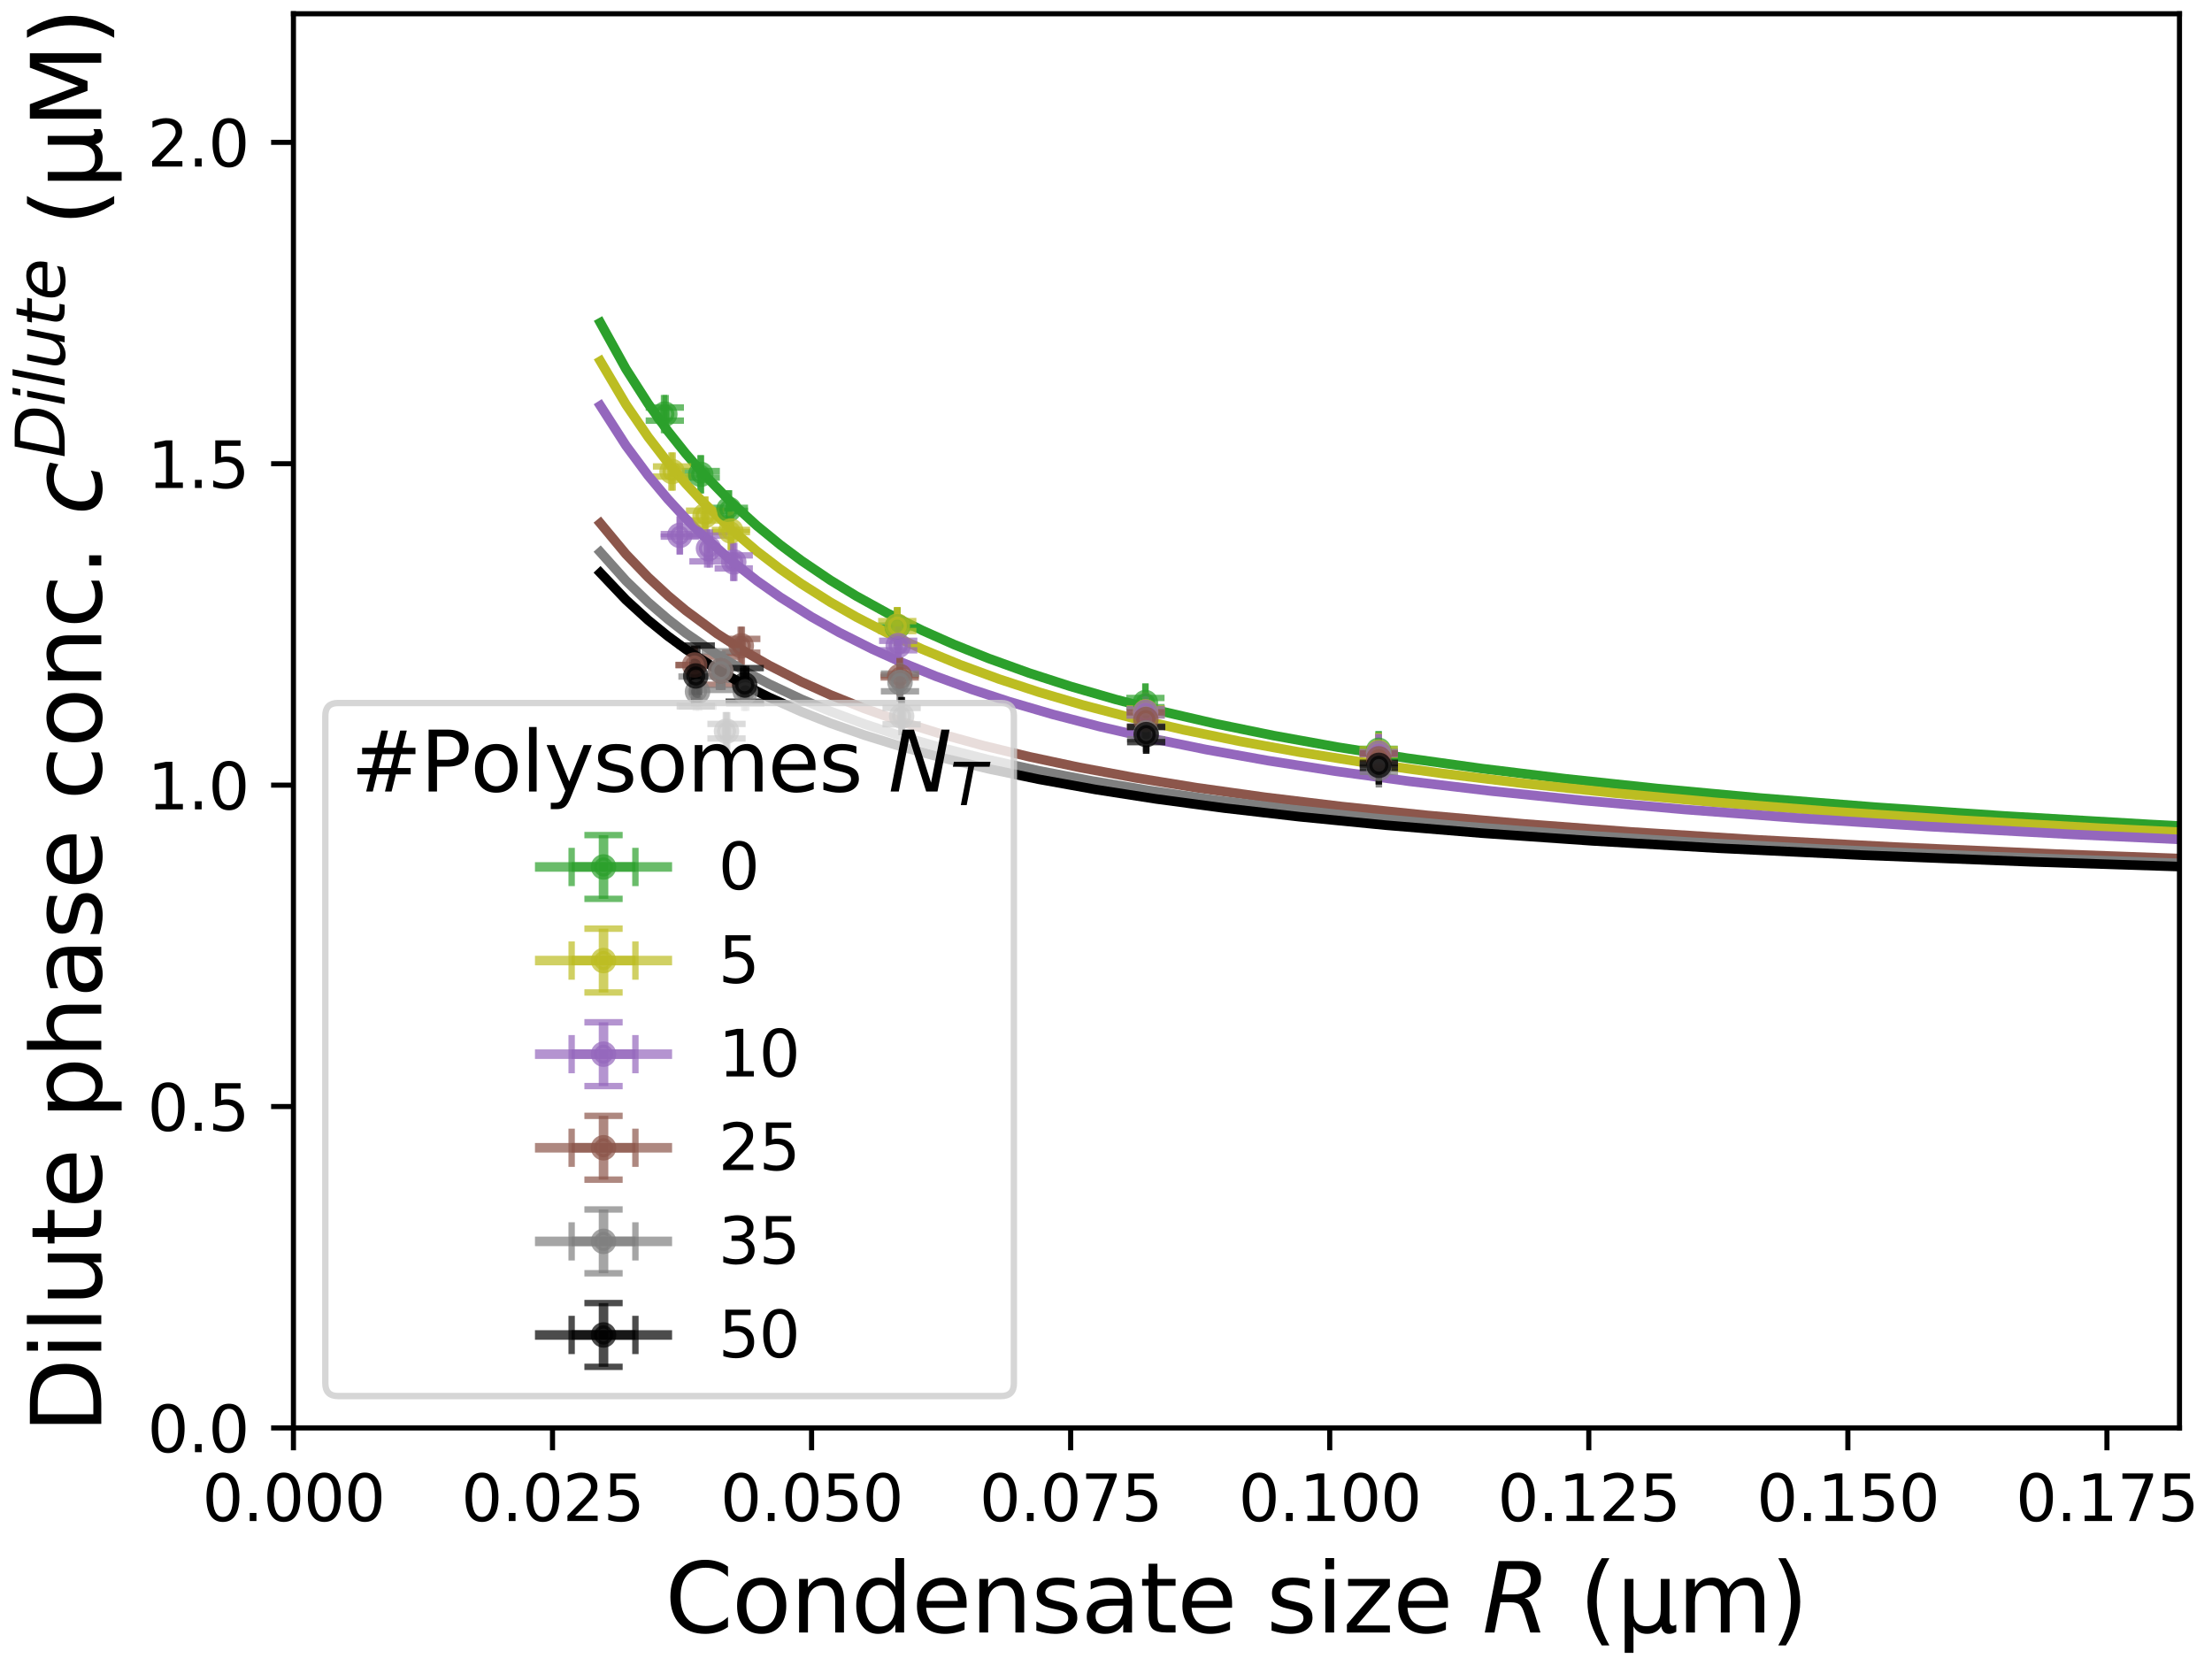 <?xml version="1.0" encoding="utf-8" standalone="no"?>
<!DOCTYPE svg PUBLIC "-//W3C//DTD SVG 1.1//EN"
  "http://www.w3.org/Graphics/SVG/1.1/DTD/svg11.dtd">
<svg xmlns:xlink="http://www.w3.org/1999/xlink" width="346.853pt" height="261.308pt" viewBox="0 0 346.853 261.308" xmlns="http://www.w3.org/2000/svg" version="1.1">
 <defs>
  <style type="text/css">*{stroke-linejoin: round; stroke-linecap: butt}</style>
 </defs>
 <g id="figure_1">
  <g id="patch_1">
   <path d="M 0 261.308 
L 346.853 261.308 
L 346.853 0 
L 0 0 
z
" style="fill: #ffffff"/>
  </g>
  <g id="axes_1">
   <g id="patch_2">
    <path d="M 46.013 223.92 
L 341.753 223.92 
L 341.753 2.16 
L 46.013 2.16 
z
" style="fill: #ffffff"/>
   </g>
   <g id="matplotlib.axis_1">
    <g id="xtick_1">
     <g id="line2d_1">
      <defs>
       <path id="mde39a54a2d" d="M 0 0 
L 0 3.5 
" style="stroke: #000000; stroke-width: 0.8"/>
      </defs>
      <g>
       <use xlink:href="#mde39a54a2d" x="46.013" y="223.92" style="stroke: #000000; stroke-width: 0.8"/>
      </g>
     </g>
     <g id="text_1">
      <!-- 0.000 -->
      <g transform="translate(31.699 238.518) scale(0.1 -0.1)">
       <defs>
        <path id="DejaVuSans-30" d="M 2034 4250 
Q 1547 4250 1301 3770 
Q 1056 3291 1056 2328 
Q 1056 1369 1301 889 
Q 1547 409 2034 409 
Q 2525 409 2770 889 
Q 3016 1369 3016 2328 
Q 3016 3291 2770 3770 
Q 2525 4250 2034 4250 
z
M 2034 4750 
Q 2819 4750 3233 4129 
Q 3647 3509 3647 2328 
Q 3647 1150 3233 529 
Q 2819 -91 2034 -91 
Q 1250 -91 836 529 
Q 422 1150 422 2328 
Q 422 3509 836 4129 
Q 1250 4750 2034 4750 
z
" transform="scale(0.016)"/>
        <path id="DejaVuSans-2e" d="M 684 794 
L 1344 794 
L 1344 0 
L 684 0 
L 684 794 
z
" transform="scale(0.016)"/>
       </defs>
       <use xlink:href="#DejaVuSans-30"/>
       <use xlink:href="#DejaVuSans-2e" x="63.623"/>
       <use xlink:href="#DejaVuSans-30" x="95.41"/>
       <use xlink:href="#DejaVuSans-30" x="159.033"/>
       <use xlink:href="#DejaVuSans-30" x="222.656"/>
      </g>
     </g>
    </g>
    <g id="xtick_2">
     <g id="line2d_2">
      <g>
       <use xlink:href="#mde39a54a2d" x="86.637" y="223.92" style="stroke: #000000; stroke-width: 0.8"/>
      </g>
     </g>
     <g id="text_2">
      <!-- 0.025 -->
      <g transform="translate(72.323 238.518) scale(0.1 -0.1)">
       <defs>
        <path id="DejaVuSans-32" d="M 1228 531 
L 3431 531 
L 3431 0 
L 469 0 
L 469 531 
Q 828 903 1448 1529 
Q 2069 2156 2228 2338 
Q 2531 2678 2651 2914 
Q 2772 3150 2772 3378 
Q 2772 3750 2511 3984 
Q 2250 4219 1831 4219 
Q 1534 4219 1204 4116 
Q 875 4013 500 3803 
L 500 4441 
Q 881 4594 1212 4672 
Q 1544 4750 1819 4750 
Q 2544 4750 2975 4387 
Q 3406 4025 3406 3419 
Q 3406 3131 3298 2873 
Q 3191 2616 2906 2266 
Q 2828 2175 2409 1742 
Q 1991 1309 1228 531 
z
" transform="scale(0.016)"/>
        <path id="DejaVuSans-35" d="M 691 4666 
L 3169 4666 
L 3169 4134 
L 1269 4134 
L 1269 2991 
Q 1406 3038 1543 3061 
Q 1681 3084 1819 3084 
Q 2600 3084 3056 2656 
Q 3513 2228 3513 1497 
Q 3513 744 3044 326 
Q 2575 -91 1722 -91 
Q 1428 -91 1123 -41 
Q 819 9 494 109 
L 494 744 
Q 775 591 1075 516 
Q 1375 441 1709 441 
Q 2250 441 2565 725 
Q 2881 1009 2881 1497 
Q 2881 1984 2565 2268 
Q 2250 2553 1709 2553 
Q 1456 2553 1204 2497 
Q 953 2441 691 2322 
L 691 4666 
z
" transform="scale(0.016)"/>
       </defs>
       <use xlink:href="#DejaVuSans-30"/>
       <use xlink:href="#DejaVuSans-2e" x="63.623"/>
       <use xlink:href="#DejaVuSans-30" x="95.41"/>
       <use xlink:href="#DejaVuSans-32" x="159.033"/>
       <use xlink:href="#DejaVuSans-35" x="222.656"/>
      </g>
     </g>
    </g>
    <g id="xtick_3">
     <g id="line2d_3">
      <g>
       <use xlink:href="#mde39a54a2d" x="127.26" y="223.92" style="stroke: #000000; stroke-width: 0.8"/>
      </g>
     </g>
     <g id="text_3">
      <!-- 0.050 -->
      <g transform="translate(112.946 238.518) scale(0.1 -0.1)">
       <use xlink:href="#DejaVuSans-30"/>
       <use xlink:href="#DejaVuSans-2e" x="63.623"/>
       <use xlink:href="#DejaVuSans-30" x="95.41"/>
       <use xlink:href="#DejaVuSans-35" x="159.033"/>
       <use xlink:href="#DejaVuSans-30" x="222.656"/>
      </g>
     </g>
    </g>
    <g id="xtick_4">
     <g id="line2d_4">
      <g>
       <use xlink:href="#mde39a54a2d" x="167.884" y="223.92" style="stroke: #000000; stroke-width: 0.8"/>
      </g>
     </g>
     <g id="text_4">
      <!-- 0.075 -->
      <g transform="translate(153.57 238.518) scale(0.1 -0.1)">
       <defs>
        <path id="DejaVuSans-37" d="M 525 4666 
L 3525 4666 
L 3525 4397 
L 1831 0 
L 1172 0 
L 2766 4134 
L 525 4134 
L 525 4666 
z
" transform="scale(0.016)"/>
       </defs>
       <use xlink:href="#DejaVuSans-30"/>
       <use xlink:href="#DejaVuSans-2e" x="63.623"/>
       <use xlink:href="#DejaVuSans-30" x="95.41"/>
       <use xlink:href="#DejaVuSans-37" x="159.033"/>
       <use xlink:href="#DejaVuSans-35" x="222.656"/>
      </g>
     </g>
    </g>
    <g id="xtick_5">
     <g id="line2d_5">
      <g>
       <use xlink:href="#mde39a54a2d" x="208.508" y="223.92" style="stroke: #000000; stroke-width: 0.8"/>
      </g>
     </g>
     <g id="text_5">
      <!-- 0.100 -->
      <g transform="translate(194.194 238.518) scale(0.1 -0.1)">
       <defs>
        <path id="DejaVuSans-31" d="M 794 531 
L 1825 531 
L 1825 4091 
L 703 3866 
L 703 4441 
L 1819 4666 
L 2450 4666 
L 2450 531 
L 3481 531 
L 3481 0 
L 794 0 
L 794 531 
z
" transform="scale(0.016)"/>
       </defs>
       <use xlink:href="#DejaVuSans-30"/>
       <use xlink:href="#DejaVuSans-2e" x="63.623"/>
       <use xlink:href="#DejaVuSans-31" x="95.41"/>
       <use xlink:href="#DejaVuSans-30" x="159.033"/>
       <use xlink:href="#DejaVuSans-30" x="222.656"/>
      </g>
     </g>
    </g>
    <g id="xtick_6">
     <g id="line2d_6">
      <g>
       <use xlink:href="#mde39a54a2d" x="249.131" y="223.92" style="stroke: #000000; stroke-width: 0.8"/>
      </g>
     </g>
     <g id="text_6">
      <!-- 0.125 -->
      <g transform="translate(234.817 238.518) scale(0.1 -0.1)">
       <use xlink:href="#DejaVuSans-30"/>
       <use xlink:href="#DejaVuSans-2e" x="63.623"/>
       <use xlink:href="#DejaVuSans-31" x="95.41"/>
       <use xlink:href="#DejaVuSans-32" x="159.033"/>
       <use xlink:href="#DejaVuSans-35" x="222.656"/>
      </g>
     </g>
    </g>
    <g id="xtick_7">
     <g id="line2d_7">
      <g>
       <use xlink:href="#mde39a54a2d" x="289.755" y="223.92" style="stroke: #000000; stroke-width: 0.8"/>
      </g>
     </g>
     <g id="text_7">
      <!-- 0.150 -->
      <g transform="translate(275.441 238.518) scale(0.1 -0.1)">
       <use xlink:href="#DejaVuSans-30"/>
       <use xlink:href="#DejaVuSans-2e" x="63.623"/>
       <use xlink:href="#DejaVuSans-31" x="95.41"/>
       <use xlink:href="#DejaVuSans-35" x="159.033"/>
       <use xlink:href="#DejaVuSans-30" x="222.656"/>
      </g>
     </g>
    </g>
    <g id="xtick_8">
     <g id="line2d_8">
      <g>
       <use xlink:href="#mde39a54a2d" x="330.379" y="223.92" style="stroke: #000000; stroke-width: 0.8"/>
      </g>
     </g>
     <g id="text_8">
      <!-- 0.175 -->
      <g transform="translate(316.064 238.518) scale(0.1 -0.1)">
       <use xlink:href="#DejaVuSans-30"/>
       <use xlink:href="#DejaVuSans-2e" x="63.623"/>
       <use xlink:href="#DejaVuSans-31" x="95.41"/>
       <use xlink:href="#DejaVuSans-37" x="159.033"/>
       <use xlink:href="#DejaVuSans-35" x="222.656"/>
      </g>
     </g>
    </g>
    <g id="text_9">
     <!-- Condensate size $R$ (µm) -->
     <g transform="translate(104.258 255.998) scale(0.15 -0.15)">
      <defs>
       <path id="DejaVuSans-43" d="M 4122 4306 
L 4122 3641 
Q 3803 3938 3442 4084 
Q 3081 4231 2675 4231 
Q 1875 4231 1450 3742 
Q 1025 3253 1025 2328 
Q 1025 1406 1450 917 
Q 1875 428 2675 428 
Q 3081 428 3442 575 
Q 3803 722 4122 1019 
L 4122 359 
Q 3791 134 3420 21 
Q 3050 -91 2638 -91 
Q 1578 -91 968 557 
Q 359 1206 359 2328 
Q 359 3453 968 4101 
Q 1578 4750 2638 4750 
Q 3056 4750 3426 4639 
Q 3797 4528 4122 4306 
z
" transform="scale(0.016)"/>
       <path id="DejaVuSans-6f" d="M 1959 3097 
Q 1497 3097 1228 2736 
Q 959 2375 959 1747 
Q 959 1119 1226 758 
Q 1494 397 1959 397 
Q 2419 397 2687 759 
Q 2956 1122 2956 1747 
Q 2956 2369 2687 2733 
Q 2419 3097 1959 3097 
z
M 1959 3584 
Q 2709 3584 3137 3096 
Q 3566 2609 3566 1747 
Q 3566 888 3137 398 
Q 2709 -91 1959 -91 
Q 1206 -91 779 398 
Q 353 888 353 1747 
Q 353 2609 779 3096 
Q 1206 3584 1959 3584 
z
" transform="scale(0.016)"/>
       <path id="DejaVuSans-6e" d="M 3513 2113 
L 3513 0 
L 2938 0 
L 2938 2094 
Q 2938 2591 2744 2837 
Q 2550 3084 2163 3084 
Q 1697 3084 1428 2787 
Q 1159 2491 1159 1978 
L 1159 0 
L 581 0 
L 581 3500 
L 1159 3500 
L 1159 2956 
Q 1366 3272 1645 3428 
Q 1925 3584 2291 3584 
Q 2894 3584 3203 3211 
Q 3513 2838 3513 2113 
z
" transform="scale(0.016)"/>
       <path id="DejaVuSans-64" d="M 2906 2969 
L 2906 4863 
L 3481 4863 
L 3481 0 
L 2906 0 
L 2906 525 
Q 2725 213 2448 61 
Q 2172 -91 1784 -91 
Q 1150 -91 751 415 
Q 353 922 353 1747 
Q 353 2572 751 3078 
Q 1150 3584 1784 3584 
Q 2172 3584 2448 3432 
Q 2725 3281 2906 2969 
z
M 947 1747 
Q 947 1113 1208 752 
Q 1469 391 1925 391 
Q 2381 391 2643 752 
Q 2906 1113 2906 1747 
Q 2906 2381 2643 2742 
Q 2381 3103 1925 3103 
Q 1469 3103 1208 2742 
Q 947 2381 947 1747 
z
" transform="scale(0.016)"/>
       <path id="DejaVuSans-65" d="M 3597 1894 
L 3597 1613 
L 953 1613 
Q 991 1019 1311 708 
Q 1631 397 2203 397 
Q 2534 397 2845 478 
Q 3156 559 3463 722 
L 3463 178 
Q 3153 47 2828 -22 
Q 2503 -91 2169 -91 
Q 1331 -91 842 396 
Q 353 884 353 1716 
Q 353 2575 817 3079 
Q 1281 3584 2069 3584 
Q 2775 3584 3186 3129 
Q 3597 2675 3597 1894 
z
M 3022 2063 
Q 3016 2534 2758 2815 
Q 2500 3097 2075 3097 
Q 1594 3097 1305 2825 
Q 1016 2553 972 2059 
L 3022 2063 
z
" transform="scale(0.016)"/>
       <path id="DejaVuSans-73" d="M 2834 3397 
L 2834 2853 
Q 2591 2978 2328 3040 
Q 2066 3103 1784 3103 
Q 1356 3103 1142 2972 
Q 928 2841 928 2578 
Q 928 2378 1081 2264 
Q 1234 2150 1697 2047 
L 1894 2003 
Q 2506 1872 2764 1633 
Q 3022 1394 3022 966 
Q 3022 478 2636 193 
Q 2250 -91 1575 -91 
Q 1294 -91 989 -36 
Q 684 19 347 128 
L 347 722 
Q 666 556 975 473 
Q 1284 391 1588 391 
Q 1994 391 2212 530 
Q 2431 669 2431 922 
Q 2431 1156 2273 1281 
Q 2116 1406 1581 1522 
L 1381 1569 
Q 847 1681 609 1914 
Q 372 2147 372 2553 
Q 372 3047 722 3315 
Q 1072 3584 1716 3584 
Q 2034 3584 2315 3537 
Q 2597 3491 2834 3397 
z
" transform="scale(0.016)"/>
       <path id="DejaVuSans-61" d="M 2194 1759 
Q 1497 1759 1228 1600 
Q 959 1441 959 1056 
Q 959 750 1161 570 
Q 1363 391 1709 391 
Q 2188 391 2477 730 
Q 2766 1069 2766 1631 
L 2766 1759 
L 2194 1759 
z
M 3341 1997 
L 3341 0 
L 2766 0 
L 2766 531 
Q 2569 213 2275 61 
Q 1981 -91 1556 -91 
Q 1019 -91 701 211 
Q 384 513 384 1019 
Q 384 1609 779 1909 
Q 1175 2209 1959 2209 
L 2766 2209 
L 2766 2266 
Q 2766 2663 2505 2880 
Q 2244 3097 1772 3097 
Q 1472 3097 1187 3025 
Q 903 2953 641 2809 
L 641 3341 
Q 956 3463 1253 3523 
Q 1550 3584 1831 3584 
Q 2591 3584 2966 3190 
Q 3341 2797 3341 1997 
z
" transform="scale(0.016)"/>
       <path id="DejaVuSans-74" d="M 1172 4494 
L 1172 3500 
L 2356 3500 
L 2356 3053 
L 1172 3053 
L 1172 1153 
Q 1172 725 1289 603 
Q 1406 481 1766 481 
L 2356 481 
L 2356 0 
L 1766 0 
Q 1100 0 847 248 
Q 594 497 594 1153 
L 594 3053 
L 172 3053 
L 172 3500 
L 594 3500 
L 594 4494 
L 1172 4494 
z
" transform="scale(0.016)"/>
       <path id="DejaVuSans-20" transform="scale(0.016)"/>
       <path id="DejaVuSans-69" d="M 603 3500 
L 1178 3500 
L 1178 0 
L 603 0 
L 603 3500 
z
M 603 4863 
L 1178 4863 
L 1178 4134 
L 603 4134 
L 603 4863 
z
" transform="scale(0.016)"/>
       <path id="DejaVuSans-7a" d="M 353 3500 
L 3084 3500 
L 3084 2975 
L 922 459 
L 3084 459 
L 3084 0 
L 275 0 
L 275 525 
L 2438 3041 
L 353 3041 
L 353 3500 
z
" transform="scale(0.016)"/>
       <path id="DejaVuSans-Oblique-52" d="M 1613 4147 
L 1294 2491 
L 2106 2491 
Q 2584 2491 2879 2755 
Q 3175 3019 3175 3444 
Q 3175 3784 2976 3965 
Q 2778 4147 2406 4147 
L 1613 4147 
z
M 2772 2241 
Q 2972 2194 3105 2009 
Q 3238 1825 3413 1275 
L 3809 0 
L 3144 0 
L 2778 1197 
Q 2638 1659 2453 1815 
Q 2269 1972 1888 1972 
L 1191 1972 
L 806 0 
L 172 0 
L 1081 4666 
L 2503 4666 
Q 3150 4666 3495 4373 
Q 3841 4081 3841 3531 
Q 3841 3044 3547 2687 
Q 3253 2331 2772 2241 
z
" transform="scale(0.016)"/>
       <path id="DejaVuSans-28" d="M 1984 4856 
Q 1566 4138 1362 3434 
Q 1159 2731 1159 2009 
Q 1159 1288 1364 580 
Q 1569 -128 1984 -844 
L 1484 -844 
Q 1016 -109 783 600 
Q 550 1309 550 2009 
Q 550 2706 781 3412 
Q 1013 4119 1484 4856 
L 1984 4856 
z
" transform="scale(0.016)"/>
       <path id="DejaVuSans-b5" d="M 544 -1331 
L 544 3500 
L 1119 3500 
L 1119 1325 
Q 1119 872 1334 640 
Q 1550 409 1972 409 
Q 2434 409 2667 671 
Q 2900 934 2900 1459 
L 2900 3500 
L 3475 3500 
L 3475 806 
Q 3475 619 3529 530 
Q 3584 441 3700 441 
Q 3728 441 3778 458 
Q 3828 475 3916 513 
L 3916 50 
Q 3788 -22 3673 -56 
Q 3559 -91 3450 -91 
Q 3234 -91 3106 31 
Q 2978 153 2931 403 
Q 2775 156 2548 32 
Q 2322 -91 2016 -91 
Q 1697 -91 1473 31 
Q 1250 153 1119 397 
L 1119 -1331 
L 544 -1331 
z
" transform="scale(0.016)"/>
       <path id="DejaVuSans-6d" d="M 3328 2828 
Q 3544 3216 3844 3400 
Q 4144 3584 4550 3584 
Q 5097 3584 5394 3201 
Q 5691 2819 5691 2113 
L 5691 0 
L 5113 0 
L 5113 2094 
Q 5113 2597 4934 2840 
Q 4756 3084 4391 3084 
Q 3944 3084 3684 2787 
Q 3425 2491 3425 1978 
L 3425 0 
L 2847 0 
L 2847 2094 
Q 2847 2600 2669 2842 
Q 2491 3084 2119 3084 
Q 1678 3084 1418 2786 
Q 1159 2488 1159 1978 
L 1159 0 
L 581 0 
L 581 3500 
L 1159 3500 
L 1159 2956 
Q 1356 3278 1631 3431 
Q 1906 3584 2284 3584 
Q 2666 3584 2933 3390 
Q 3200 3197 3328 2828 
z
" transform="scale(0.016)"/>
       <path id="DejaVuSans-29" d="M 513 4856 
L 1013 4856 
Q 1481 4119 1714 3412 
Q 1947 2706 1947 2009 
Q 1947 1309 1714 600 
Q 1481 -109 1013 -844 
L 513 -844 
Q 928 -128 1133 580 
Q 1338 1288 1338 2009 
Q 1338 2731 1133 3434 
Q 928 4138 513 4856 
z
" transform="scale(0.016)"/>
      </defs>
      <use xlink:href="#DejaVuSans-43" transform="translate(0 0.016)"/>
      <use xlink:href="#DejaVuSans-6f" transform="translate(69.824 0.016)"/>
      <use xlink:href="#DejaVuSans-6e" transform="translate(131.006 0.016)"/>
      <use xlink:href="#DejaVuSans-64" transform="translate(194.385 0.016)"/>
      <use xlink:href="#DejaVuSans-65" transform="translate(257.861 0.016)"/>
      <use xlink:href="#DejaVuSans-6e" transform="translate(319.385 0.016)"/>
      <use xlink:href="#DejaVuSans-73" transform="translate(382.764 0.016)"/>
      <use xlink:href="#DejaVuSans-61" transform="translate(434.863 0.016)"/>
      <use xlink:href="#DejaVuSans-74" transform="translate(496.143 0.016)"/>
      <use xlink:href="#DejaVuSans-65" transform="translate(535.352 0.016)"/>
      <use xlink:href="#DejaVuSans-20" transform="translate(596.875 0.016)"/>
      <use xlink:href="#DejaVuSans-73" transform="translate(628.662 0.016)"/>
      <use xlink:href="#DejaVuSans-69" transform="translate(680.762 0.016)"/>
      <use xlink:href="#DejaVuSans-7a" transform="translate(708.545 0.016)"/>
      <use xlink:href="#DejaVuSans-65" transform="translate(761.035 0.016)"/>
      <use xlink:href="#DejaVuSans-20" transform="translate(822.559 0.016)"/>
      <use xlink:href="#DejaVuSans-Oblique-52" transform="translate(854.346 0.016)"/>
      <use xlink:href="#DejaVuSans-20" transform="translate(923.828 0.016)"/>
      <use xlink:href="#DejaVuSans-28" transform="translate(955.615 0.016)"/>
      <use xlink:href="#DejaVuSans-b5" transform="translate(994.629 0.016)"/>
      <use xlink:href="#DejaVuSans-6d" transform="translate(1058.252 0.016)"/>
      <use xlink:href="#DejaVuSans-29" transform="translate(1155.664 0.016)"/>
     </g>
    </g>
   </g>
   <g id="matplotlib.axis_2">
    <g id="ytick_1">
     <g id="line2d_9">
      <defs>
       <path id="m26ba125c96" d="M 0 0 
L -3.5 0 
" style="stroke: #000000; stroke-width: 0.8"/>
      </defs>
      <g>
       <use xlink:href="#m26ba125c96" x="46.013" y="223.92" style="stroke: #000000; stroke-width: 0.8"/>
      </g>
     </g>
     <g id="text_10">
      <!-- 0.0 -->
      <g transform="translate(23.11 227.719) scale(0.1 -0.1)">
       <use xlink:href="#DejaVuSans-30"/>
       <use xlink:href="#DejaVuSans-2e" x="63.623"/>
       <use xlink:href="#DejaVuSans-30" x="95.41"/>
      </g>
     </g>
    </g>
    <g id="ytick_2">
     <g id="line2d_10">
      <g>
       <use xlink:href="#m26ba125c96" x="46.013" y="173.52" style="stroke: #000000; stroke-width: 0.8"/>
      </g>
     </g>
     <g id="text_11">
      <!-- 0.5 -->
      <g transform="translate(23.11 177.319) scale(0.1 -0.1)">
       <use xlink:href="#DejaVuSans-30"/>
       <use xlink:href="#DejaVuSans-2e" x="63.623"/>
       <use xlink:href="#DejaVuSans-35" x="95.41"/>
      </g>
     </g>
    </g>
    <g id="ytick_3">
     <g id="line2d_11">
      <g>
       <use xlink:href="#m26ba125c96" x="46.013" y="123.12" style="stroke: #000000; stroke-width: 0.8"/>
      </g>
     </g>
     <g id="text_12">
      <!-- 1.0 -->
      <g transform="translate(23.11 126.919) scale(0.1 -0.1)">
       <use xlink:href="#DejaVuSans-31"/>
       <use xlink:href="#DejaVuSans-2e" x="63.623"/>
       <use xlink:href="#DejaVuSans-30" x="95.41"/>
      </g>
     </g>
    </g>
    <g id="ytick_4">
     <g id="line2d_12">
      <g>
       <use xlink:href="#m26ba125c96" x="46.013" y="72.72" style="stroke: #000000; stroke-width: 0.8"/>
      </g>
     </g>
     <g id="text_13">
      <!-- 1.5 -->
      <g transform="translate(23.11 76.519) scale(0.1 -0.1)">
       <use xlink:href="#DejaVuSans-31"/>
       <use xlink:href="#DejaVuSans-2e" x="63.623"/>
       <use xlink:href="#DejaVuSans-35" x="95.41"/>
      </g>
     </g>
    </g>
    <g id="ytick_5">
     <g id="line2d_13">
      <g>
       <use xlink:href="#m26ba125c96" x="46.013" y="22.32" style="stroke: #000000; stroke-width: 0.8"/>
      </g>
     </g>
     <g id="text_14">
      <!-- 2.0 -->
      <g transform="translate(23.11 26.119) scale(0.1 -0.1)">
       <use xlink:href="#DejaVuSans-32"/>
       <use xlink:href="#DejaVuSans-2e" x="63.623"/>
       <use xlink:href="#DejaVuSans-30" x="95.41"/>
      </g>
     </g>
    </g>
    <g id="text_15">
     <!-- Dilute phase conc. $c^{Dilute}$ (µM) -->
     <g transform="translate(15.96 224.79) rotate(-90) scale(0.15 -0.15)">
      <defs>
       <path id="DejaVuSans-44" d="M 1259 4147 
L 1259 519 
L 2022 519 
Q 2988 519 3436 956 
Q 3884 1394 3884 2338 
Q 3884 3275 3436 3711 
Q 2988 4147 2022 4147 
L 1259 4147 
z
M 628 4666 
L 1925 4666 
Q 3281 4666 3915 4102 
Q 4550 3538 4550 2338 
Q 4550 1131 3912 565 
Q 3275 0 1925 0 
L 628 0 
L 628 4666 
z
" transform="scale(0.016)"/>
       <path id="DejaVuSans-6c" d="M 603 4863 
L 1178 4863 
L 1178 0 
L 603 0 
L 603 4863 
z
" transform="scale(0.016)"/>
       <path id="DejaVuSans-75" d="M 544 1381 
L 544 3500 
L 1119 3500 
L 1119 1403 
Q 1119 906 1312 657 
Q 1506 409 1894 409 
Q 2359 409 2629 706 
Q 2900 1003 2900 1516 
L 2900 3500 
L 3475 3500 
L 3475 0 
L 2900 0 
L 2900 538 
Q 2691 219 2414 64 
Q 2138 -91 1772 -91 
Q 1169 -91 856 284 
Q 544 659 544 1381 
z
M 1991 3584 
L 1991 3584 
z
" transform="scale(0.016)"/>
       <path id="DejaVuSans-70" d="M 1159 525 
L 1159 -1331 
L 581 -1331 
L 581 3500 
L 1159 3500 
L 1159 2969 
Q 1341 3281 1617 3432 
Q 1894 3584 2278 3584 
Q 2916 3584 3314 3078 
Q 3713 2572 3713 1747 
Q 3713 922 3314 415 
Q 2916 -91 2278 -91 
Q 1894 -91 1617 61 
Q 1341 213 1159 525 
z
M 3116 1747 
Q 3116 2381 2855 2742 
Q 2594 3103 2138 3103 
Q 1681 3103 1420 2742 
Q 1159 2381 1159 1747 
Q 1159 1113 1420 752 
Q 1681 391 2138 391 
Q 2594 391 2855 752 
Q 3116 1113 3116 1747 
z
" transform="scale(0.016)"/>
       <path id="DejaVuSans-68" d="M 3513 2113 
L 3513 0 
L 2938 0 
L 2938 2094 
Q 2938 2591 2744 2837 
Q 2550 3084 2163 3084 
Q 1697 3084 1428 2787 
Q 1159 2491 1159 1978 
L 1159 0 
L 581 0 
L 581 4863 
L 1159 4863 
L 1159 2956 
Q 1366 3272 1645 3428 
Q 1925 3584 2291 3584 
Q 2894 3584 3203 3211 
Q 3513 2838 3513 2113 
z
" transform="scale(0.016)"/>
       <path id="DejaVuSans-63" d="M 3122 3366 
L 3122 2828 
Q 2878 2963 2633 3030 
Q 2388 3097 2138 3097 
Q 1578 3097 1268 2742 
Q 959 2388 959 1747 
Q 959 1106 1268 751 
Q 1578 397 2138 397 
Q 2388 397 2633 464 
Q 2878 531 3122 666 
L 3122 134 
Q 2881 22 2623 -34 
Q 2366 -91 2075 -91 
Q 1284 -91 818 406 
Q 353 903 353 1747 
Q 353 2603 823 3093 
Q 1294 3584 2113 3584 
Q 2378 3584 2631 3529 
Q 2884 3475 3122 3366 
z
" transform="scale(0.016)"/>
       <path id="DejaVuSans-Oblique-63" d="M 3431 3366 
L 3316 2797 
Q 3109 2947 2876 3022 
Q 2644 3097 2394 3097 
Q 2119 3097 1870 3000 
Q 1622 2903 1453 2725 
Q 1184 2453 1037 2087 
Q 891 1722 891 1331 
Q 891 859 1127 628 
Q 1363 397 1844 397 
Q 2081 397 2348 469 
Q 2616 541 2906 684 
L 2797 116 
Q 2547 13 2283 -39 
Q 2019 -91 1741 -91 
Q 1044 -91 669 257 
Q 294 606 294 1253 
Q 294 1797 489 2255 
Q 684 2713 1069 3078 
Q 1331 3328 1684 3456 
Q 2038 3584 2456 3584 
Q 2700 3584 2940 3529 
Q 3181 3475 3431 3366 
z
" transform="scale(0.016)"/>
       <path id="DejaVuSans-Oblique-44" d="M 1081 4666 
L 2438 4666 
Q 3519 4666 4070 4208 
Q 4622 3750 4622 2847 
Q 4622 2250 4412 1698 
Q 4203 1147 3834 769 
Q 3463 381 2891 190 
Q 2319 0 1538 0 
L 172 0 
L 1081 4666 
z
M 1613 4147 
L 909 519 
L 1734 519 
Q 2794 519 3375 1128 
Q 3956 1738 3956 2847 
Q 3956 3519 3581 3833 
Q 3206 4147 2406 4147 
L 1613 4147 
z
" transform="scale(0.016)"/>
       <path id="DejaVuSans-Oblique-69" d="M 1172 4863 
L 1747 4863 
L 1606 4134 
L 1031 4134 
L 1172 4863 
z
M 909 3500 
L 1484 3500 
L 800 0 
L 225 0 
L 909 3500 
z
" transform="scale(0.016)"/>
       <path id="DejaVuSans-Oblique-6c" d="M 1172 4863 
L 1747 4863 
L 800 0 
L 225 0 
L 1172 4863 
z
" transform="scale(0.016)"/>
       <path id="DejaVuSans-Oblique-75" d="M 428 1388 
L 838 3500 
L 1416 3500 
L 1006 1409 
Q 975 1256 961 1147 
Q 947 1038 947 966 
Q 947 700 1109 554 
Q 1272 409 1569 409 
Q 2031 409 2368 721 
Q 2706 1034 2809 1563 
L 3194 3500 
L 3769 3500 
L 3091 0 
L 2516 0 
L 2631 550 
Q 2388 244 2052 76 
Q 1716 -91 1338 -91 
Q 878 -91 622 161 
Q 366 413 366 863 
Q 366 956 381 1097 
Q 397 1238 428 1388 
z
" transform="scale(0.016)"/>
       <path id="DejaVuSans-Oblique-74" d="M 2706 3500 
L 2619 3053 
L 1472 3053 
L 1100 1153 
Q 1081 1047 1072 975 
Q 1063 903 1063 863 
Q 1063 663 1183 572 
Q 1303 481 1569 481 
L 2150 481 
L 2053 0 
L 1503 0 
Q 991 0 739 200 
Q 488 400 488 806 
Q 488 878 497 964 
Q 506 1050 525 1153 
L 897 3053 
L 409 3053 
L 500 3500 
L 978 3500 
L 1172 4494 
L 1747 4494 
L 1556 3500 
L 2706 3500 
z
" transform="scale(0.016)"/>
       <path id="DejaVuSans-Oblique-65" d="M 3078 2063 
Q 3088 2113 3092 2166 
Q 3097 2219 3097 2272 
Q 3097 2653 2873 2875 
Q 2650 3097 2266 3097 
Q 1838 3097 1509 2826 
Q 1181 2556 1013 2059 
L 3078 2063 
z
M 3578 1613 
L 903 1613 
Q 884 1494 878 1425 
Q 872 1356 872 1306 
Q 872 872 1139 634 
Q 1406 397 1894 397 
Q 2269 397 2603 481 
Q 2938 566 3225 728 
L 3116 159 
Q 2806 34 2476 -28 
Q 2147 -91 1806 -91 
Q 1078 -91 686 257 
Q 294 606 294 1247 
Q 294 1794 489 2264 
Q 684 2734 1063 3103 
Q 1306 3334 1642 3459 
Q 1978 3584 2356 3584 
Q 2950 3584 3301 3228 
Q 3653 2872 3653 2272 
Q 3653 2128 3634 1964 
Q 3616 1800 3578 1613 
z
" transform="scale(0.016)"/>
       <path id="DejaVuSans-4d" d="M 628 4666 
L 1569 4666 
L 2759 1491 
L 3956 4666 
L 4897 4666 
L 4897 0 
L 4281 0 
L 4281 4097 
L 3078 897 
L 2444 897 
L 1241 4097 
L 1241 0 
L 628 0 
L 628 4666 
z
" transform="scale(0.016)"/>
      </defs>
      <use xlink:href="#DejaVuSans-44" transform="translate(0 0.53)"/>
      <use xlink:href="#DejaVuSans-69" transform="translate(77.002 0.53)"/>
      <use xlink:href="#DejaVuSans-6c" transform="translate(104.785 0.53)"/>
      <use xlink:href="#DejaVuSans-75" transform="translate(132.568 0.53)"/>
      <use xlink:href="#DejaVuSans-74" transform="translate(195.947 0.53)"/>
      <use xlink:href="#DejaVuSans-65" transform="translate(235.156 0.53)"/>
      <use xlink:href="#DejaVuSans-20" transform="translate(296.68 0.53)"/>
      <use xlink:href="#DejaVuSans-70" transform="translate(328.467 0.53)"/>
      <use xlink:href="#DejaVuSans-68" transform="translate(391.943 0.53)"/>
      <use xlink:href="#DejaVuSans-61" transform="translate(455.322 0.53)"/>
      <use xlink:href="#DejaVuSans-73" transform="translate(516.602 0.53)"/>
      <use xlink:href="#DejaVuSans-65" transform="translate(568.701 0.53)"/>
      <use xlink:href="#DejaVuSans-20" transform="translate(630.225 0.53)"/>
      <use xlink:href="#DejaVuSans-63" transform="translate(662.012 0.53)"/>
      <use xlink:href="#DejaVuSans-6f" transform="translate(716.992 0.53)"/>
      <use xlink:href="#DejaVuSans-6e" transform="translate(778.174 0.53)"/>
      <use xlink:href="#DejaVuSans-63" transform="translate(841.553 0.53)"/>
      <use xlink:href="#DejaVuSans-2e" transform="translate(896.533 0.53)"/>
      <use xlink:href="#DejaVuSans-20" transform="translate(928.32 0.53)"/>
      <use xlink:href="#DejaVuSans-Oblique-63" transform="translate(960.107 0.53)"/>
      <use xlink:href="#DejaVuSans-Oblique-44" transform="translate(1019.738 38.811) scale(0.7)"/>
      <use xlink:href="#DejaVuSans-Oblique-69" transform="translate(1073.639 38.811) scale(0.7)"/>
      <use xlink:href="#DejaVuSans-Oblique-6c" transform="translate(1093.087 38.811) scale(0.7)"/>
      <use xlink:href="#DejaVuSans-Oblique-75" transform="translate(1112.536 38.811) scale(0.7)"/>
      <use xlink:href="#DejaVuSans-Oblique-74" transform="translate(1156.901 38.811) scale(0.7)"/>
      <use xlink:href="#DejaVuSans-Oblique-65" transform="translate(1184.347 38.811) scale(0.7)"/>
      <use xlink:href="#DejaVuSans-20" transform="translate(1230.148 0.53)"/>
      <use xlink:href="#DejaVuSans-28" transform="translate(1261.935 0.53)"/>
      <use xlink:href="#DejaVuSans-b5" transform="translate(1300.949 0.53)"/>
      <use xlink:href="#DejaVuSans-4d" transform="translate(1364.572 0.53)"/>
      <use xlink:href="#DejaVuSans-29" transform="translate(1450.851 0.53)"/>
     </g>
    </g>
   </g>
   <g id="LineCollection_1">
    <path d="M 104.115 64.935 
L 104.378 64.935 
" clip-path="url(#p346517b3e5)" style="fill: none; stroke: #2ca02c; stroke-opacity: 0.7; stroke-width: 1.5"/>
    <path d="M 109.823 74.382 
L 109.933 74.382 
" clip-path="url(#p346517b3e5)" style="fill: none; stroke: #2ca02c; stroke-opacity: 0.7; stroke-width: 1.5"/>
    <path d="M 114.271 79.872 
L 114.314 79.872 
" clip-path="url(#p346517b3e5)" style="fill: none; stroke: #2ca02c; stroke-opacity: 0.7; stroke-width: 1.5"/>
    <path d="M 140.693 98.28 
L 140.711 98.28 
" clip-path="url(#p346517b3e5)" style="fill: none; stroke: #2ca02c; stroke-opacity: 0.7; stroke-width: 1.5"/>
    <path d="M 179.59 110.171 
L 179.625 110.171 
" clip-path="url(#p346517b3e5)" style="fill: none; stroke: #2ca02c; stroke-opacity: 0.7; stroke-width: 1.5"/>
    <path d="M 216.172 117.66 
L 216.179 117.66 
" clip-path="url(#p346517b3e5)" style="fill: none; stroke: #2ca02c; stroke-opacity: 0.7; stroke-width: 1.5"/>
   </g>
   <g id="LineCollection_2">
    <path d="M 104.246 65.962 
L 104.246 63.908 
" clip-path="url(#p346517b3e5)" style="fill: none; stroke: #2ca02c; stroke-opacity: 0.7; stroke-width: 1.5"/>
    <path d="M 109.878 74.894 
L 109.878 73.87 
" clip-path="url(#p346517b3e5)" style="fill: none; stroke: #2ca02c; stroke-opacity: 0.7; stroke-width: 1.5"/>
    <path d="M 114.292 80.104 
L 114.292 79.64 
" clip-path="url(#p346517b3e5)" style="fill: none; stroke: #2ca02c; stroke-opacity: 0.7; stroke-width: 1.5"/>
    <path d="M 140.702 98.455 
L 140.702 98.104 
" clip-path="url(#p346517b3e5)" style="fill: none; stroke: #2ca02c; stroke-opacity: 0.7; stroke-width: 1.5"/>
    <path d="M 179.607 110.894 
L 179.607 109.447 
" clip-path="url(#p346517b3e5)" style="fill: none; stroke: #2ca02c; stroke-opacity: 0.7; stroke-width: 1.5"/>
    <path d="M 216.175 117.902 
L 216.175 117.418 
" clip-path="url(#p346517b3e5)" style="fill: none; stroke: #2ca02c; stroke-opacity: 0.7; stroke-width: 1.5"/>
   </g>
   <g id="line2d_14">
    <defs>
     <path id="ma02218bf6a" d="M 0 3 
L 0 -3 
" style="stroke: #2ca02c; stroke-opacity: 0.7"/>
    </defs>
    <g clip-path="url(#p346517b3e5)">
     <use xlink:href="#ma02218bf6a" x="104.115" y="64.935" style="fill: #2ca02c; fill-opacity: 0.7; stroke: #2ca02c; stroke-opacity: 0.7"/>
     <use xlink:href="#ma02218bf6a" x="109.823" y="74.382" style="fill: #2ca02c; fill-opacity: 0.7; stroke: #2ca02c; stroke-opacity: 0.7"/>
     <use xlink:href="#ma02218bf6a" x="114.271" y="79.872" style="fill: #2ca02c; fill-opacity: 0.7; stroke: #2ca02c; stroke-opacity: 0.7"/>
     <use xlink:href="#ma02218bf6a" x="140.693" y="98.28" style="fill: #2ca02c; fill-opacity: 0.7; stroke: #2ca02c; stroke-opacity: 0.7"/>
     <use xlink:href="#ma02218bf6a" x="179.59" y="110.171" style="fill: #2ca02c; fill-opacity: 0.7; stroke: #2ca02c; stroke-opacity: 0.7"/>
     <use xlink:href="#ma02218bf6a" x="216.172" y="117.66" style="fill: #2ca02c; fill-opacity: 0.7; stroke: #2ca02c; stroke-opacity: 0.7"/>
    </g>
   </g>
   <g id="line2d_15">
    <g clip-path="url(#p346517b3e5)">
     <use xlink:href="#ma02218bf6a" x="104.378" y="64.935" style="fill: #2ca02c; fill-opacity: 0.7; stroke: #2ca02c; stroke-opacity: 0.7"/>
     <use xlink:href="#ma02218bf6a" x="109.933" y="74.382" style="fill: #2ca02c; fill-opacity: 0.7; stroke: #2ca02c; stroke-opacity: 0.7"/>
     <use xlink:href="#ma02218bf6a" x="114.314" y="79.872" style="fill: #2ca02c; fill-opacity: 0.7; stroke: #2ca02c; stroke-opacity: 0.7"/>
     <use xlink:href="#ma02218bf6a" x="140.711" y="98.28" style="fill: #2ca02c; fill-opacity: 0.7; stroke: #2ca02c; stroke-opacity: 0.7"/>
     <use xlink:href="#ma02218bf6a" x="179.625" y="110.171" style="fill: #2ca02c; fill-opacity: 0.7; stroke: #2ca02c; stroke-opacity: 0.7"/>
     <use xlink:href="#ma02218bf6a" x="216.179" y="117.66" style="fill: #2ca02c; fill-opacity: 0.7; stroke: #2ca02c; stroke-opacity: 0.7"/>
    </g>
   </g>
   <g id="line2d_16">
    <defs>
     <path id="m1f6770ba24" d="M 3 0 
L -3 -0 
" style="stroke: #2ca02c; stroke-opacity: 0.7"/>
    </defs>
    <g clip-path="url(#p346517b3e5)">
     <use xlink:href="#m1f6770ba24" x="104.246" y="65.962" style="fill: #2ca02c; fill-opacity: 0.7; stroke: #2ca02c; stroke-opacity: 0.7"/>
     <use xlink:href="#m1f6770ba24" x="109.878" y="74.894" style="fill: #2ca02c; fill-opacity: 0.7; stroke: #2ca02c; stroke-opacity: 0.7"/>
     <use xlink:href="#m1f6770ba24" x="114.292" y="80.104" style="fill: #2ca02c; fill-opacity: 0.7; stroke: #2ca02c; stroke-opacity: 0.7"/>
     <use xlink:href="#m1f6770ba24" x="140.702" y="98.455" style="fill: #2ca02c; fill-opacity: 0.7; stroke: #2ca02c; stroke-opacity: 0.7"/>
     <use xlink:href="#m1f6770ba24" x="179.607" y="110.894" style="fill: #2ca02c; fill-opacity: 0.7; stroke: #2ca02c; stroke-opacity: 0.7"/>
     <use xlink:href="#m1f6770ba24" x="216.175" y="117.902" style="fill: #2ca02c; fill-opacity: 0.7; stroke: #2ca02c; stroke-opacity: 0.7"/>
    </g>
   </g>
   <g id="line2d_17">
    <g clip-path="url(#p346517b3e5)">
     <use xlink:href="#m1f6770ba24" x="104.246" y="63.908" style="fill: #2ca02c; fill-opacity: 0.7; stroke: #2ca02c; stroke-opacity: 0.7"/>
     <use xlink:href="#m1f6770ba24" x="109.878" y="73.87" style="fill: #2ca02c; fill-opacity: 0.7; stroke: #2ca02c; stroke-opacity: 0.7"/>
     <use xlink:href="#m1f6770ba24" x="114.292" y="79.64" style="fill: #2ca02c; fill-opacity: 0.7; stroke: #2ca02c; stroke-opacity: 0.7"/>
     <use xlink:href="#m1f6770ba24" x="140.702" y="98.104" style="fill: #2ca02c; fill-opacity: 0.7; stroke: #2ca02c; stroke-opacity: 0.7"/>
     <use xlink:href="#m1f6770ba24" x="179.607" y="109.447" style="fill: #2ca02c; fill-opacity: 0.7; stroke: #2ca02c; stroke-opacity: 0.7"/>
     <use xlink:href="#m1f6770ba24" x="216.175" y="117.418" style="fill: #2ca02c; fill-opacity: 0.7; stroke: #2ca02c; stroke-opacity: 0.7"/>
    </g>
   </g>
   <g id="LineCollection_3">
    <path clip-path="url(#p346517b3e5)" style="fill: none; stroke: #2ca02c; stroke-opacity: 0.7; stroke-width: 1.5"/>
   </g>
   <g id="LineCollection_4">
    <path clip-path="url(#p346517b3e5)" style="fill: none; stroke: #2ca02c; stroke-opacity: 0.7; stroke-width: 1.5"/>
   </g>
   <g id="line2d_18">
    <g clip-path="url(#p346517b3e5)">
     <use xlink:href="#ma02218bf6a" x="46.013" y="324.72" style="fill: #2ca02c; fill-opacity: 0.7; stroke: #2ca02c; stroke-opacity: 0.7"/>
    </g>
   </g>
   <g id="line2d_19">
    <g clip-path="url(#p346517b3e5)">
     <use xlink:href="#ma02218bf6a" x="46.013" y="324.72" style="fill: #2ca02c; fill-opacity: 0.7; stroke: #2ca02c; stroke-opacity: 0.7"/>
    </g>
   </g>
   <g id="line2d_20">
    <g clip-path="url(#p346517b3e5)">
     <use xlink:href="#m1f6770ba24" x="46.013" y="324.72" style="fill: #2ca02c; fill-opacity: 0.7; stroke: #2ca02c; stroke-opacity: 0.7"/>
    </g>
   </g>
   <g id="line2d_21">
    <g clip-path="url(#p346517b3e5)">
     <use xlink:href="#m1f6770ba24" x="46.013" y="324.72" style="fill: #2ca02c; fill-opacity: 0.7; stroke: #2ca02c; stroke-opacity: 0.7"/>
    </g>
   </g>
   <g id="line2d_22">
    <path d="M 94.137 50.604 
L 98.155 57.868 
L 101.635 63.31 
L 104.726 67.604 
L 107.522 71.116 
L 110.085 74.066 
L 114.672 78.795 
L 118.716 82.47 
L 122.354 85.444 
L 125.675 87.921 
L 130.191 90.976 
L 134.269 93.466 
L 139.18 96.175 
L 144.671 98.885 
L 149.61 101.077 
L 154.976 103.233 
L 161.399 105.551 
L 167.861 107.635 
L 174.93 109.677 
L 182.394 111.602 
L 190.584 113.487 
L 199.671 115.342 
L 209.701 117.151 
L 220.644 118.888 
L 232.423 120.529 
L 245.45 122.119 
L 259.878 123.653 
L 276.074 125.146 
L 294.099 126.579 
L 314.253 127.952 
L 336.989 129.274 
L 347.853 129.835 
L 347.853 129.835 
" clip-path="url(#p346517b3e5)" style="fill: none; stroke: #2ca02c; stroke-width: 1.5; stroke-linecap: square"/>
   </g>
   <g id="LineCollection_5">
    <path d="M 105.283 73.941 
L 105.48 73.941 
" clip-path="url(#p346517b3e5)" style="fill: none; stroke: #bcbd22; stroke-opacity: 0.7; stroke-width: 1.5"/>
    <path d="M 110.482 80.849 
L 110.641 80.849 
" clip-path="url(#p346517b3e5)" style="fill: none; stroke: #bcbd22; stroke-opacity: 0.7; stroke-width: 1.5"/>
    <path d="M 114.592 83.271 
L 114.625 83.271 
" clip-path="url(#p346517b3e5)" style="fill: none; stroke: #bcbd22; stroke-opacity: 0.7; stroke-width: 1.5"/>
    <path d="M 140.659 98.181 
L 140.735 98.181 
" clip-path="url(#p346517b3e5)" style="fill: none; stroke: #bcbd22; stroke-opacity: 0.7; stroke-width: 1.5"/>
    <path d="M 179.629 111.616 
L 179.656 111.616 
" clip-path="url(#p346517b3e5)" style="fill: none; stroke: #bcbd22; stroke-opacity: 0.7; stroke-width: 1.5"/>
    <path d="M 216.173 117.934 
L 216.186 117.934 
" clip-path="url(#p346517b3e5)" style="fill: none; stroke: #bcbd22; stroke-opacity: 0.7; stroke-width: 1.5"/>
   </g>
   <g id="LineCollection_6">
    <path d="M 105.381 74.738 
L 105.381 73.145 
" clip-path="url(#p346517b3e5)" style="fill: none; stroke: #bcbd22; stroke-opacity: 0.7; stroke-width: 1.5"/>
    <path d="M 110.561 81.613 
L 110.561 80.086 
" clip-path="url(#p346517b3e5)" style="fill: none; stroke: #bcbd22; stroke-opacity: 0.7; stroke-width: 1.5"/>
    <path d="M 114.609 83.447 
L 114.609 83.094 
" clip-path="url(#p346517b3e5)" style="fill: none; stroke: #bcbd22; stroke-opacity: 0.7; stroke-width: 1.5"/>
    <path d="M 140.697 98.963 
L 140.697 97.4 
" clip-path="url(#p346517b3e5)" style="fill: none; stroke: #bcbd22; stroke-opacity: 0.7; stroke-width: 1.5"/>
    <path d="M 179.643 112.152 
L 179.643 111.079 
" clip-path="url(#p346517b3e5)" style="fill: none; stroke: #bcbd22; stroke-opacity: 0.7; stroke-width: 1.5"/>
    <path d="M 216.18 118.377 
L 216.18 117.491 
" clip-path="url(#p346517b3e5)" style="fill: none; stroke: #bcbd22; stroke-opacity: 0.7; stroke-width: 1.5"/>
   </g>
   <g id="line2d_23">
    <defs>
     <path id="mf581d96ca2" d="M 0 3 
L 0 -3 
" style="stroke: #bcbd22; stroke-opacity: 0.7"/>
    </defs>
    <g clip-path="url(#p346517b3e5)">
     <use xlink:href="#mf581d96ca2" x="105.283" y="73.941" style="fill: #bcbd22; fill-opacity: 0.7; stroke: #bcbd22; stroke-opacity: 0.7"/>
     <use xlink:href="#mf581d96ca2" x="110.482" y="80.849" style="fill: #bcbd22; fill-opacity: 0.7; stroke: #bcbd22; stroke-opacity: 0.7"/>
     <use xlink:href="#mf581d96ca2" x="114.592" y="83.271" style="fill: #bcbd22; fill-opacity: 0.7; stroke: #bcbd22; stroke-opacity: 0.7"/>
     <use xlink:href="#mf581d96ca2" x="140.659" y="98.181" style="fill: #bcbd22; fill-opacity: 0.7; stroke: #bcbd22; stroke-opacity: 0.7"/>
     <use xlink:href="#mf581d96ca2" x="179.629" y="111.616" style="fill: #bcbd22; fill-opacity: 0.7; stroke: #bcbd22; stroke-opacity: 0.7"/>
     <use xlink:href="#mf581d96ca2" x="216.173" y="117.934" style="fill: #bcbd22; fill-opacity: 0.7; stroke: #bcbd22; stroke-opacity: 0.7"/>
    </g>
   </g>
   <g id="line2d_24">
    <g clip-path="url(#p346517b3e5)">
     <use xlink:href="#mf581d96ca2" x="105.48" y="73.941" style="fill: #bcbd22; fill-opacity: 0.7; stroke: #bcbd22; stroke-opacity: 0.7"/>
     <use xlink:href="#mf581d96ca2" x="110.641" y="80.849" style="fill: #bcbd22; fill-opacity: 0.7; stroke: #bcbd22; stroke-opacity: 0.7"/>
     <use xlink:href="#mf581d96ca2" x="114.625" y="83.271" style="fill: #bcbd22; fill-opacity: 0.7; stroke: #bcbd22; stroke-opacity: 0.7"/>
     <use xlink:href="#mf581d96ca2" x="140.735" y="98.181" style="fill: #bcbd22; fill-opacity: 0.7; stroke: #bcbd22; stroke-opacity: 0.7"/>
     <use xlink:href="#mf581d96ca2" x="179.656" y="111.616" style="fill: #bcbd22; fill-opacity: 0.7; stroke: #bcbd22; stroke-opacity: 0.7"/>
     <use xlink:href="#mf581d96ca2" x="216.186" y="117.934" style="fill: #bcbd22; fill-opacity: 0.7; stroke: #bcbd22; stroke-opacity: 0.7"/>
    </g>
   </g>
   <g id="line2d_25">
    <defs>
     <path id="m3448179f43" d="M 3 0 
L -3 -0 
" style="stroke: #bcbd22; stroke-opacity: 0.7"/>
    </defs>
    <g clip-path="url(#p346517b3e5)">
     <use xlink:href="#m3448179f43" x="105.381" y="74.738" style="fill: #bcbd22; fill-opacity: 0.7; stroke: #bcbd22; stroke-opacity: 0.7"/>
     <use xlink:href="#m3448179f43" x="110.561" y="81.613" style="fill: #bcbd22; fill-opacity: 0.7; stroke: #bcbd22; stroke-opacity: 0.7"/>
     <use xlink:href="#m3448179f43" x="114.609" y="83.447" style="fill: #bcbd22; fill-opacity: 0.7; stroke: #bcbd22; stroke-opacity: 0.7"/>
     <use xlink:href="#m3448179f43" x="140.697" y="98.963" style="fill: #bcbd22; fill-opacity: 0.7; stroke: #bcbd22; stroke-opacity: 0.7"/>
     <use xlink:href="#m3448179f43" x="179.643" y="112.152" style="fill: #bcbd22; fill-opacity: 0.7; stroke: #bcbd22; stroke-opacity: 0.7"/>
     <use xlink:href="#m3448179f43" x="216.18" y="118.377" style="fill: #bcbd22; fill-opacity: 0.7; stroke: #bcbd22; stroke-opacity: 0.7"/>
    </g>
   </g>
   <g id="line2d_26">
    <g clip-path="url(#p346517b3e5)">
     <use xlink:href="#m3448179f43" x="105.381" y="73.145" style="fill: #bcbd22; fill-opacity: 0.7; stroke: #bcbd22; stroke-opacity: 0.7"/>
     <use xlink:href="#m3448179f43" x="110.561" y="80.086" style="fill: #bcbd22; fill-opacity: 0.7; stroke: #bcbd22; stroke-opacity: 0.7"/>
     <use xlink:href="#m3448179f43" x="114.609" y="83.094" style="fill: #bcbd22; fill-opacity: 0.7; stroke: #bcbd22; stroke-opacity: 0.7"/>
     <use xlink:href="#m3448179f43" x="140.697" y="97.4" style="fill: #bcbd22; fill-opacity: 0.7; stroke: #bcbd22; stroke-opacity: 0.7"/>
     <use xlink:href="#m3448179f43" x="179.643" y="111.079" style="fill: #bcbd22; fill-opacity: 0.7; stroke: #bcbd22; stroke-opacity: 0.7"/>
     <use xlink:href="#m3448179f43" x="216.18" y="117.491" style="fill: #bcbd22; fill-opacity: 0.7; stroke: #bcbd22; stroke-opacity: 0.7"/>
    </g>
   </g>
   <g id="LineCollection_7">
    <path clip-path="url(#p346517b3e5)" style="fill: none; stroke: #bcbd22; stroke-opacity: 0.7; stroke-width: 1.5"/>
   </g>
   <g id="LineCollection_8">
    <path clip-path="url(#p346517b3e5)" style="fill: none; stroke: #bcbd22; stroke-opacity: 0.7; stroke-width: 1.5"/>
   </g>
   <g id="line2d_27">
    <g clip-path="url(#p346517b3e5)">
     <use xlink:href="#mf581d96ca2" x="46.013" y="324.72" style="fill: #bcbd22; fill-opacity: 0.7; stroke: #bcbd22; stroke-opacity: 0.7"/>
    </g>
   </g>
   <g id="line2d_28">
    <g clip-path="url(#p346517b3e5)">
     <use xlink:href="#mf581d96ca2" x="46.013" y="324.72" style="fill: #bcbd22; fill-opacity: 0.7; stroke: #bcbd22; stroke-opacity: 0.7"/>
    </g>
   </g>
   <g id="line2d_29">
    <g clip-path="url(#p346517b3e5)">
     <use xlink:href="#m3448179f43" x="46.013" y="324.72" style="fill: #bcbd22; fill-opacity: 0.7; stroke: #bcbd22; stroke-opacity: 0.7"/>
    </g>
   </g>
   <g id="line2d_30">
    <g clip-path="url(#p346517b3e5)">
     <use xlink:href="#m3448179f43" x="46.013" y="324.72" style="fill: #bcbd22; fill-opacity: 0.7; stroke: #bcbd22; stroke-opacity: 0.7"/>
    </g>
   </g>
   <g id="line2d_31">
    <path d="M 94.137 56.629 
L 98.155 63.429 
L 101.635 68.523 
L 104.726 72.542 
L 107.522 75.83 
L 110.085 78.591 
L 114.672 83.018 
L 118.716 86.459 
L 122.354 89.242 
L 125.675 91.561 
L 130.191 94.421 
L 134.269 96.751 
L 139.18 99.287 
L 144.671 101.824 
L 150.543 104.242 
L 156.653 106.485 
L 162.897 108.535 
L 169.87 110.58 
L 177.317 112.525 
L 185.578 114.439 
L 194.353 116.239 
L 203.836 117.959 
L 214.464 119.656 
L 226.105 121.285 
L 238.885 122.848 
L 253.269 124.376 
L 269.188 125.837 
L 287.002 127.243 
L 307.039 128.596 
L 329.518 129.886 
L 347.853 130.795 
L 347.853 130.795 
" clip-path="url(#p346517b3e5)" style="fill: none; stroke: #bcbd22; stroke-width: 1.5; stroke-linecap: square"/>
   </g>
   <g id="LineCollection_9">
    <path d="M 106.571 83.954 
L 106.618 83.954 
" clip-path="url(#p346517b3e5)" style="fill: none; stroke: #9467bd; stroke-opacity: 0.7; stroke-width: 1.5"/>
    <path d="M 110.887 86.004 
L 111.302 86.004 
" clip-path="url(#p346517b3e5)" style="fill: none; stroke: #9467bd; stroke-opacity: 0.7; stroke-width: 1.5"/>
    <path d="M 114.961 88.114 
L 115.147 88.114 
" clip-path="url(#p346517b3e5)" style="fill: none; stroke: #9467bd; stroke-opacity: 0.7; stroke-width: 1.5"/>
    <path d="M 140.809 101.231 
L 140.881 101.231 
" clip-path="url(#p346517b3e5)" style="fill: none; stroke: #9467bd; stroke-opacity: 0.7; stroke-width: 1.5"/>
    <path d="M 179.632 111.698 
L 179.657 111.698 
" clip-path="url(#p346517b3e5)" style="fill: none; stroke: #9467bd; stroke-opacity: 0.7; stroke-width: 1.5"/>
    <path d="M 216.18 118.1 
L 216.184 118.1 
" clip-path="url(#p346517b3e5)" style="fill: none; stroke: #9467bd; stroke-opacity: 0.7; stroke-width: 1.5"/>
   </g>
   <g id="LineCollection_10">
    <path d="M 106.594 84.15 
L 106.594 83.758 
" clip-path="url(#p346517b3e5)" style="fill: none; stroke: #9467bd; stroke-opacity: 0.7; stroke-width: 1.5"/>
    <path d="M 111.095 88.023 
L 111.095 83.985 
" clip-path="url(#p346517b3e5)" style="fill: none; stroke: #9467bd; stroke-opacity: 0.7; stroke-width: 1.5"/>
    <path d="M 115.054 89.137 
L 115.054 87.091 
" clip-path="url(#p346517b3e5)" style="fill: none; stroke: #9467bd; stroke-opacity: 0.7; stroke-width: 1.5"/>
    <path d="M 140.845 101.977 
L 140.845 100.486 
" clip-path="url(#p346517b3e5)" style="fill: none; stroke: #9467bd; stroke-opacity: 0.7; stroke-width: 1.5"/>
    <path d="M 179.645 112.21 
L 179.645 111.186 
" clip-path="url(#p346517b3e5)" style="fill: none; stroke: #9467bd; stroke-opacity: 0.7; stroke-width: 1.5"/>
    <path d="M 216.182 118.265 
L 216.182 117.936 
" clip-path="url(#p346517b3e5)" style="fill: none; stroke: #9467bd; stroke-opacity: 0.7; stroke-width: 1.5"/>
   </g>
   <g id="line2d_32">
    <defs>
     <path id="mc7b6365a23" d="M 0 3 
L 0 -3 
" style="stroke: #9467bd; stroke-opacity: 0.7"/>
    </defs>
    <g clip-path="url(#p346517b3e5)">
     <use xlink:href="#mc7b6365a23" x="106.571" y="83.954" style="fill: #9467bd; fill-opacity: 0.7; stroke: #9467bd; stroke-opacity: 0.7"/>
     <use xlink:href="#mc7b6365a23" x="110.887" y="86.004" style="fill: #9467bd; fill-opacity: 0.7; stroke: #9467bd; stroke-opacity: 0.7"/>
     <use xlink:href="#mc7b6365a23" x="114.961" y="88.114" style="fill: #9467bd; fill-opacity: 0.7; stroke: #9467bd; stroke-opacity: 0.7"/>
     <use xlink:href="#mc7b6365a23" x="140.809" y="101.231" style="fill: #9467bd; fill-opacity: 0.7; stroke: #9467bd; stroke-opacity: 0.7"/>
     <use xlink:href="#mc7b6365a23" x="179.632" y="111.698" style="fill: #9467bd; fill-opacity: 0.7; stroke: #9467bd; stroke-opacity: 0.7"/>
     <use xlink:href="#mc7b6365a23" x="216.18" y="118.1" style="fill: #9467bd; fill-opacity: 0.7; stroke: #9467bd; stroke-opacity: 0.7"/>
    </g>
   </g>
   <g id="line2d_33">
    <g clip-path="url(#p346517b3e5)">
     <use xlink:href="#mc7b6365a23" x="106.618" y="83.954" style="fill: #9467bd; fill-opacity: 0.7; stroke: #9467bd; stroke-opacity: 0.7"/>
     <use xlink:href="#mc7b6365a23" x="111.302" y="86.004" style="fill: #9467bd; fill-opacity: 0.7; stroke: #9467bd; stroke-opacity: 0.7"/>
     <use xlink:href="#mc7b6365a23" x="115.147" y="88.114" style="fill: #9467bd; fill-opacity: 0.7; stroke: #9467bd; stroke-opacity: 0.7"/>
     <use xlink:href="#mc7b6365a23" x="140.881" y="101.231" style="fill: #9467bd; fill-opacity: 0.7; stroke: #9467bd; stroke-opacity: 0.7"/>
     <use xlink:href="#mc7b6365a23" x="179.657" y="111.698" style="fill: #9467bd; fill-opacity: 0.7; stroke: #9467bd; stroke-opacity: 0.7"/>
     <use xlink:href="#mc7b6365a23" x="216.184" y="118.1" style="fill: #9467bd; fill-opacity: 0.7; stroke: #9467bd; stroke-opacity: 0.7"/>
    </g>
   </g>
   <g id="line2d_34">
    <defs>
     <path id="m763e837c43" d="M 3 0 
L -3 -0 
" style="stroke: #9467bd; stroke-opacity: 0.7"/>
    </defs>
    <g clip-path="url(#p346517b3e5)">
     <use xlink:href="#m763e837c43" x="106.594" y="84.15" style="fill: #9467bd; fill-opacity: 0.7; stroke: #9467bd; stroke-opacity: 0.7"/>
     <use xlink:href="#m763e837c43" x="111.095" y="88.023" style="fill: #9467bd; fill-opacity: 0.7; stroke: #9467bd; stroke-opacity: 0.7"/>
     <use xlink:href="#m763e837c43" x="115.054" y="89.137" style="fill: #9467bd; fill-opacity: 0.7; stroke: #9467bd; stroke-opacity: 0.7"/>
     <use xlink:href="#m763e837c43" x="140.845" y="101.977" style="fill: #9467bd; fill-opacity: 0.7; stroke: #9467bd; stroke-opacity: 0.7"/>
     <use xlink:href="#m763e837c43" x="179.645" y="112.21" style="fill: #9467bd; fill-opacity: 0.7; stroke: #9467bd; stroke-opacity: 0.7"/>
     <use xlink:href="#m763e837c43" x="216.182" y="118.265" style="fill: #9467bd; fill-opacity: 0.7; stroke: #9467bd; stroke-opacity: 0.7"/>
    </g>
   </g>
   <g id="line2d_35">
    <g clip-path="url(#p346517b3e5)">
     <use xlink:href="#m763e837c43" x="106.594" y="83.758" style="fill: #9467bd; fill-opacity: 0.7; stroke: #9467bd; stroke-opacity: 0.7"/>
     <use xlink:href="#m763e837c43" x="111.095" y="83.985" style="fill: #9467bd; fill-opacity: 0.7; stroke: #9467bd; stroke-opacity: 0.7"/>
     <use xlink:href="#m763e837c43" x="115.054" y="87.091" style="fill: #9467bd; fill-opacity: 0.7; stroke: #9467bd; stroke-opacity: 0.7"/>
     <use xlink:href="#m763e837c43" x="140.845" y="100.486" style="fill: #9467bd; fill-opacity: 0.7; stroke: #9467bd; stroke-opacity: 0.7"/>
     <use xlink:href="#m763e837c43" x="179.645" y="111.186" style="fill: #9467bd; fill-opacity: 0.7; stroke: #9467bd; stroke-opacity: 0.7"/>
     <use xlink:href="#m763e837c43" x="216.182" y="117.936" style="fill: #9467bd; fill-opacity: 0.7; stroke: #9467bd; stroke-opacity: 0.7"/>
    </g>
   </g>
   <g id="LineCollection_11">
    <path clip-path="url(#p346517b3e5)" style="fill: none; stroke: #9467bd; stroke-opacity: 0.7; stroke-width: 1.5"/>
   </g>
   <g id="LineCollection_12">
    <path clip-path="url(#p346517b3e5)" style="fill: none; stroke: #9467bd; stroke-opacity: 0.7; stroke-width: 1.5"/>
   </g>
   <g id="line2d_36">
    <g clip-path="url(#p346517b3e5)">
     <use xlink:href="#mc7b6365a23" x="46.013" y="324.72" style="fill: #9467bd; fill-opacity: 0.7; stroke: #9467bd; stroke-opacity: 0.7"/>
    </g>
   </g>
   <g id="line2d_37">
    <g clip-path="url(#p346517b3e5)">
     <use xlink:href="#mc7b6365a23" x="46.013" y="324.72" style="fill: #9467bd; fill-opacity: 0.7; stroke: #9467bd; stroke-opacity: 0.7"/>
    </g>
   </g>
   <g id="line2d_38">
    <g clip-path="url(#p346517b3e5)">
     <use xlink:href="#m763e837c43" x="46.013" y="324.72" style="fill: #9467bd; fill-opacity: 0.7; stroke: #9467bd; stroke-opacity: 0.7"/>
    </g>
   </g>
   <g id="line2d_39">
    <g clip-path="url(#p346517b3e5)">
     <use xlink:href="#m763e837c43" x="46.013" y="324.72" style="fill: #9467bd; fill-opacity: 0.7; stroke: #9467bd; stroke-opacity: 0.7"/>
    </g>
   </g>
   <g id="line2d_40">
    <path d="M 94.137 63.619 
L 98.155 69.88 
L 101.635 74.571 
L 104.726 78.272 
L 107.522 81.299 
L 110.085 83.841 
L 114.672 87.918 
L 118.716 91.085 
L 122.354 93.648 
L 127.237 96.727 
L 131.594 99.178 
L 136.791 101.793 
L 141.452 103.897 
L 146.705 106.034 
L 152.361 108.099 
L 158.28 110.037 
L 165.076 112.025 
L 172.45 113.94 
L 180.185 115.723 
L 189.119 117.542 
L 198.81 119.275 
L 209.323 120.922 
L 220.975 122.517 
L 233.866 124.05 
L 248.206 125.526 
L 264.209 126.944 
L 282.209 128.31 
L 302.358 129.611 
L 325.178 130.858 
L 347.853 131.91 
L 347.853 131.91 
" clip-path="url(#p346517b3e5)" style="fill: none; stroke: #9467bd; stroke-width: 1.5; stroke-linecap: square"/>
   </g>
   <g id="LineCollection_13">
    <path d="M 108.916 104.284 
L 108.92 104.284 
" clip-path="url(#p346517b3e5)" style="fill: none; stroke: #8c564b; stroke-opacity: 0.7; stroke-width: 1.5"/>
    <path d="M 112.796 105.178 
L 113.224 105.178 
" clip-path="url(#p346517b3e5)" style="fill: none; stroke: #8c564b; stroke-opacity: 0.7; stroke-width: 1.5"/>
    <path d="M 116.14 101.266 
L 116.331 101.266 
" clip-path="url(#p346517b3e5)" style="fill: none; stroke: #8c564b; stroke-opacity: 0.7; stroke-width: 1.5"/>
    <path d="M 141.071 106.066 
L 141.087 106.066 
" clip-path="url(#p346517b3e5)" style="fill: none; stroke: #8c564b; stroke-opacity: 0.7; stroke-width: 1.5"/>
    <path d="M 179.645 112.833 
L 179.7 112.833 
" clip-path="url(#p346517b3e5)" style="fill: none; stroke: #8c564b; stroke-opacity: 0.7; stroke-width: 1.5"/>
    <path d="M 216.183 118.988 
L 216.208 118.988 
" clip-path="url(#p346517b3e5)" style="fill: none; stroke: #8c564b; stroke-opacity: 0.7; stroke-width: 1.5"/>
   </g>
   <g id="LineCollection_14">
    <path d="M 108.918 104.302 
L 108.918 104.266 
" clip-path="url(#p346517b3e5)" style="fill: none; stroke: #8c564b; stroke-opacity: 0.7; stroke-width: 1.5"/>
    <path d="M 113.01 107.379 
L 113.01 102.977 
" clip-path="url(#p346517b3e5)" style="fill: none; stroke: #8c564b; stroke-opacity: 0.7; stroke-width: 1.5"/>
    <path d="M 116.236 102.346 
L 116.236 100.185 
" clip-path="url(#p346517b3e5)" style="fill: none; stroke: #8c564b; stroke-opacity: 0.7; stroke-width: 1.5"/>
    <path d="M 141.079 106.231 
L 141.079 105.902 
" clip-path="url(#p346517b3e5)" style="fill: none; stroke: #8c564b; stroke-opacity: 0.7; stroke-width: 1.5"/>
    <path d="M 179.672 113.962 
L 179.672 111.705 
" clip-path="url(#p346517b3e5)" style="fill: none; stroke: #8c564b; stroke-opacity: 0.7; stroke-width: 1.5"/>
    <path d="M 216.195 119.822 
L 216.195 118.153 
" clip-path="url(#p346517b3e5)" style="fill: none; stroke: #8c564b; stroke-opacity: 0.7; stroke-width: 1.5"/>
   </g>
   <g id="line2d_41">
    <defs>
     <path id="m039c136b5a" d="M 0 3 
L 0 -3 
" style="stroke: #8c564b; stroke-opacity: 0.7"/>
    </defs>
    <g clip-path="url(#p346517b3e5)">
     <use xlink:href="#m039c136b5a" x="108.916" y="104.284" style="fill: #8c564b; fill-opacity: 0.7; stroke: #8c564b; stroke-opacity: 0.7"/>
     <use xlink:href="#m039c136b5a" x="112.796" y="105.178" style="fill: #8c564b; fill-opacity: 0.7; stroke: #8c564b; stroke-opacity: 0.7"/>
     <use xlink:href="#m039c136b5a" x="116.14" y="101.266" style="fill: #8c564b; fill-opacity: 0.7; stroke: #8c564b; stroke-opacity: 0.7"/>
     <use xlink:href="#m039c136b5a" x="141.071" y="106.066" style="fill: #8c564b; fill-opacity: 0.7; stroke: #8c564b; stroke-opacity: 0.7"/>
     <use xlink:href="#m039c136b5a" x="179.645" y="112.833" style="fill: #8c564b; fill-opacity: 0.7; stroke: #8c564b; stroke-opacity: 0.7"/>
     <use xlink:href="#m039c136b5a" x="216.183" y="118.988" style="fill: #8c564b; fill-opacity: 0.7; stroke: #8c564b; stroke-opacity: 0.7"/>
    </g>
   </g>
   <g id="line2d_42">
    <g clip-path="url(#p346517b3e5)">
     <use xlink:href="#m039c136b5a" x="108.92" y="104.284" style="fill: #8c564b; fill-opacity: 0.7; stroke: #8c564b; stroke-opacity: 0.7"/>
     <use xlink:href="#m039c136b5a" x="113.224" y="105.178" style="fill: #8c564b; fill-opacity: 0.7; stroke: #8c564b; stroke-opacity: 0.7"/>
     <use xlink:href="#m039c136b5a" x="116.331" y="101.266" style="fill: #8c564b; fill-opacity: 0.7; stroke: #8c564b; stroke-opacity: 0.7"/>
     <use xlink:href="#m039c136b5a" x="141.087" y="106.066" style="fill: #8c564b; fill-opacity: 0.7; stroke: #8c564b; stroke-opacity: 0.7"/>
     <use xlink:href="#m039c136b5a" x="179.7" y="112.833" style="fill: #8c564b; fill-opacity: 0.7; stroke: #8c564b; stroke-opacity: 0.7"/>
     <use xlink:href="#m039c136b5a" x="216.208" y="118.988" style="fill: #8c564b; fill-opacity: 0.7; stroke: #8c564b; stroke-opacity: 0.7"/>
    </g>
   </g>
   <g id="line2d_43">
    <defs>
     <path id="m48e2dc0aa3" d="M 3 0 
L -3 -0 
" style="stroke: #8c564b; stroke-opacity: 0.7"/>
    </defs>
    <g clip-path="url(#p346517b3e5)">
     <use xlink:href="#m48e2dc0aa3" x="108.918" y="104.302" style="fill: #8c564b; fill-opacity: 0.7; stroke: #8c564b; stroke-opacity: 0.7"/>
     <use xlink:href="#m48e2dc0aa3" x="113.01" y="107.379" style="fill: #8c564b; fill-opacity: 0.7; stroke: #8c564b; stroke-opacity: 0.7"/>
     <use xlink:href="#m48e2dc0aa3" x="116.236" y="102.346" style="fill: #8c564b; fill-opacity: 0.7; stroke: #8c564b; stroke-opacity: 0.7"/>
     <use xlink:href="#m48e2dc0aa3" x="141.079" y="106.231" style="fill: #8c564b; fill-opacity: 0.7; stroke: #8c564b; stroke-opacity: 0.7"/>
     <use xlink:href="#m48e2dc0aa3" x="179.672" y="113.962" style="fill: #8c564b; fill-opacity: 0.7; stroke: #8c564b; stroke-opacity: 0.7"/>
     <use xlink:href="#m48e2dc0aa3" x="216.195" y="119.822" style="fill: #8c564b; fill-opacity: 0.7; stroke: #8c564b; stroke-opacity: 0.7"/>
    </g>
   </g>
   <g id="line2d_44">
    <g clip-path="url(#p346517b3e5)">
     <use xlink:href="#m48e2dc0aa3" x="108.918" y="104.266" style="fill: #8c564b; fill-opacity: 0.7; stroke: #8c564b; stroke-opacity: 0.7"/>
     <use xlink:href="#m48e2dc0aa3" x="113.01" y="102.977" style="fill: #8c564b; fill-opacity: 0.7; stroke: #8c564b; stroke-opacity: 0.7"/>
     <use xlink:href="#m48e2dc0aa3" x="116.236" y="100.185" style="fill: #8c564b; fill-opacity: 0.7; stroke: #8c564b; stroke-opacity: 0.7"/>
     <use xlink:href="#m48e2dc0aa3" x="141.079" y="105.902" style="fill: #8c564b; fill-opacity: 0.7; stroke: #8c564b; stroke-opacity: 0.7"/>
     <use xlink:href="#m48e2dc0aa3" x="179.672" y="111.705" style="fill: #8c564b; fill-opacity: 0.7; stroke: #8c564b; stroke-opacity: 0.7"/>
     <use xlink:href="#m48e2dc0aa3" x="216.195" y="118.153" style="fill: #8c564b; fill-opacity: 0.7; stroke: #8c564b; stroke-opacity: 0.7"/>
    </g>
   </g>
   <g id="LineCollection_15">
    <path clip-path="url(#p346517b3e5)" style="fill: none; stroke: #8c564b; stroke-opacity: 0.7; stroke-width: 1.5"/>
   </g>
   <g id="LineCollection_16">
    <path clip-path="url(#p346517b3e5)" style="fill: none; stroke: #8c564b; stroke-opacity: 0.7; stroke-width: 1.5"/>
   </g>
   <g id="line2d_45">
    <g clip-path="url(#p346517b3e5)">
     <use xlink:href="#m039c136b5a" x="46.013" y="324.72" style="fill: #8c564b; fill-opacity: 0.7; stroke: #8c564b; stroke-opacity: 0.7"/>
    </g>
   </g>
   <g id="line2d_46">
    <g clip-path="url(#p346517b3e5)">
     <use xlink:href="#m039c136b5a" x="46.013" y="324.72" style="fill: #8c564b; fill-opacity: 0.7; stroke: #8c564b; stroke-opacity: 0.7"/>
    </g>
   </g>
   <g id="line2d_47">
    <g clip-path="url(#p346517b3e5)">
     <use xlink:href="#m48e2dc0aa3" x="46.013" y="324.72" style="fill: #8c564b; fill-opacity: 0.7; stroke: #8c564b; stroke-opacity: 0.7"/>
    </g>
   </g>
   <g id="line2d_48">
    <g clip-path="url(#p346517b3e5)">
     <use xlink:href="#m48e2dc0aa3" x="46.013" y="324.72" style="fill: #8c564b; fill-opacity: 0.7; stroke: #8c564b; stroke-opacity: 0.7"/>
    </g>
   </g>
   <g id="line2d_49">
    <path d="M 94.137 82.058 
L 98.155 86.898 
L 101.635 90.524 
L 104.726 93.385 
L 107.522 95.725 
L 112.457 99.375 
L 116.751 102.136 
L 120.579 104.33 
L 125.675 106.923 
L 130.191 108.958 
L 135.548 111.106 
L 141.452 113.194 
L 147.692 115.138 
L 154.119 116.905 
L 161.399 118.669 
L 169.207 120.329 
L 177.901 121.946 
L 187.623 123.52 
L 198.376 125.026 
L 210.452 126.483 
L 223.897 127.872 
L 238.885 129.192 
L 255.825 130.458 
L 275.116 131.671 
L 297.18 132.83 
L 322.56 133.934 
L 347.853 134.85 
L 347.853 134.85 
" clip-path="url(#p346517b3e5)" style="fill: none; stroke: #8c564b; stroke-width: 1.5; stroke-linecap: square"/>
   </g>
   <g id="LineCollection_17">
    <path d="M 109.116 108.456 
L 109.627 108.456 
" clip-path="url(#p346517b3e5)" style="fill: none; stroke: #7f7f7f; stroke-opacity: 0.7; stroke-width: 1.5"/>
    <path d="M 112.712 105.158 
L 113.301 105.158 
" clip-path="url(#p346517b3e5)" style="fill: none; stroke: #7f7f7f; stroke-opacity: 0.7; stroke-width: 1.5"/>
    <path d="M 116.705 108.479 
L 117.029 108.479 
" clip-path="url(#p346517b3e5)" style="fill: none; stroke: #7f7f7f; stroke-opacity: 0.7; stroke-width: 1.5"/>
    <path d="M 141.058 107.015 
L 141.191 107.015 
" clip-path="url(#p346517b3e5)" style="fill: none; stroke: #7f7f7f; stroke-opacity: 0.7; stroke-width: 1.5"/>
    <path d="M 179.699 114.919 
L 179.748 114.919 
" clip-path="url(#p346517b3e5)" style="fill: none; stroke: #7f7f7f; stroke-opacity: 0.7; stroke-width: 1.5"/>
    <path d="M 216.21 120.493 
L 216.226 120.493 
" clip-path="url(#p346517b3e5)" style="fill: none; stroke: #7f7f7f; stroke-opacity: 0.7; stroke-width: 1.5"/>
   </g>
   <g id="LineCollection_18">
    <path d="M 109.372 110.818 
L 109.372 106.094 
" clip-path="url(#p346517b3e5)" style="fill: none; stroke: #7f7f7f; stroke-opacity: 0.7; stroke-width: 1.5"/>
    <path d="M 113.007 108.185 
L 113.007 102.132 
" clip-path="url(#p346517b3e5)" style="fill: none; stroke: #7f7f7f; stroke-opacity: 0.7; stroke-width: 1.5"/>
    <path d="M 116.867 110.348 
L 116.867 106.61 
" clip-path="url(#p346517b3e5)" style="fill: none; stroke: #7f7f7f; stroke-opacity: 0.7; stroke-width: 1.5"/>
    <path d="M 141.124 108.401 
L 141.124 105.629 
" clip-path="url(#p346517b3e5)" style="fill: none; stroke: #7f7f7f; stroke-opacity: 0.7; stroke-width: 1.5"/>
    <path d="M 179.723 115.927 
L 179.723 113.912 
" clip-path="url(#p346517b3e5)" style="fill: none; stroke: #7f7f7f; stroke-opacity: 0.7; stroke-width: 1.5"/>
    <path d="M 216.218 121.037 
L 216.218 119.949 
" clip-path="url(#p346517b3e5)" style="fill: none; stroke: #7f7f7f; stroke-opacity: 0.7; stroke-width: 1.5"/>
   </g>
   <g id="line2d_50">
    <defs>
     <path id="m1dd0b8e9cc" d="M 0 3 
L 0 -3 
" style="stroke: #7f7f7f; stroke-opacity: 0.7"/>
    </defs>
    <g clip-path="url(#p346517b3e5)">
     <use xlink:href="#m1dd0b8e9cc" x="109.116" y="108.456" style="fill: #7f7f7f; fill-opacity: 0.7; stroke: #7f7f7f; stroke-opacity: 0.7"/>
     <use xlink:href="#m1dd0b8e9cc" x="112.712" y="105.158" style="fill: #7f7f7f; fill-opacity: 0.7; stroke: #7f7f7f; stroke-opacity: 0.7"/>
     <use xlink:href="#m1dd0b8e9cc" x="116.705" y="108.479" style="fill: #7f7f7f; fill-opacity: 0.7; stroke: #7f7f7f; stroke-opacity: 0.7"/>
     <use xlink:href="#m1dd0b8e9cc" x="141.058" y="107.015" style="fill: #7f7f7f; fill-opacity: 0.7; stroke: #7f7f7f; stroke-opacity: 0.7"/>
     <use xlink:href="#m1dd0b8e9cc" x="179.699" y="114.919" style="fill: #7f7f7f; fill-opacity: 0.7; stroke: #7f7f7f; stroke-opacity: 0.7"/>
     <use xlink:href="#m1dd0b8e9cc" x="216.21" y="120.493" style="fill: #7f7f7f; fill-opacity: 0.7; stroke: #7f7f7f; stroke-opacity: 0.7"/>
    </g>
   </g>
   <g id="line2d_51">
    <g clip-path="url(#p346517b3e5)">
     <use xlink:href="#m1dd0b8e9cc" x="109.627" y="108.456" style="fill: #7f7f7f; fill-opacity: 0.7; stroke: #7f7f7f; stroke-opacity: 0.7"/>
     <use xlink:href="#m1dd0b8e9cc" x="113.301" y="105.158" style="fill: #7f7f7f; fill-opacity: 0.7; stroke: #7f7f7f; stroke-opacity: 0.7"/>
     <use xlink:href="#m1dd0b8e9cc" x="117.029" y="108.479" style="fill: #7f7f7f; fill-opacity: 0.7; stroke: #7f7f7f; stroke-opacity: 0.7"/>
     <use xlink:href="#m1dd0b8e9cc" x="141.191" y="107.015" style="fill: #7f7f7f; fill-opacity: 0.7; stroke: #7f7f7f; stroke-opacity: 0.7"/>
     <use xlink:href="#m1dd0b8e9cc" x="179.748" y="114.919" style="fill: #7f7f7f; fill-opacity: 0.7; stroke: #7f7f7f; stroke-opacity: 0.7"/>
     <use xlink:href="#m1dd0b8e9cc" x="216.226" y="120.493" style="fill: #7f7f7f; fill-opacity: 0.7; stroke: #7f7f7f; stroke-opacity: 0.7"/>
    </g>
   </g>
   <g id="line2d_52">
    <defs>
     <path id="m614fe2664f" d="M 3 0 
L -3 -0 
" style="stroke: #7f7f7f; stroke-opacity: 0.7"/>
    </defs>
    <g clip-path="url(#p346517b3e5)">
     <use xlink:href="#m614fe2664f" x="109.372" y="110.818" style="fill: #7f7f7f; fill-opacity: 0.7; stroke: #7f7f7f; stroke-opacity: 0.7"/>
     <use xlink:href="#m614fe2664f" x="113.007" y="108.185" style="fill: #7f7f7f; fill-opacity: 0.7; stroke: #7f7f7f; stroke-opacity: 0.7"/>
     <use xlink:href="#m614fe2664f" x="116.867" y="110.348" style="fill: #7f7f7f; fill-opacity: 0.7; stroke: #7f7f7f; stroke-opacity: 0.7"/>
     <use xlink:href="#m614fe2664f" x="141.124" y="108.401" style="fill: #7f7f7f; fill-opacity: 0.7; stroke: #7f7f7f; stroke-opacity: 0.7"/>
     <use xlink:href="#m614fe2664f" x="179.723" y="115.927" style="fill: #7f7f7f; fill-opacity: 0.7; stroke: #7f7f7f; stroke-opacity: 0.7"/>
     <use xlink:href="#m614fe2664f" x="216.218" y="121.037" style="fill: #7f7f7f; fill-opacity: 0.7; stroke: #7f7f7f; stroke-opacity: 0.7"/>
    </g>
   </g>
   <g id="line2d_53">
    <g clip-path="url(#p346517b3e5)">
     <use xlink:href="#m614fe2664f" x="109.372" y="106.094" style="fill: #7f7f7f; fill-opacity: 0.7; stroke: #7f7f7f; stroke-opacity: 0.7"/>
     <use xlink:href="#m614fe2664f" x="113.007" y="102.132" style="fill: #7f7f7f; fill-opacity: 0.7; stroke: #7f7f7f; stroke-opacity: 0.7"/>
     <use xlink:href="#m614fe2664f" x="116.867" y="106.61" style="fill: #7f7f7f; fill-opacity: 0.7; stroke: #7f7f7f; stroke-opacity: 0.7"/>
     <use xlink:href="#m614fe2664f" x="141.124" y="105.629" style="fill: #7f7f7f; fill-opacity: 0.7; stroke: #7f7f7f; stroke-opacity: 0.7"/>
     <use xlink:href="#m614fe2664f" x="179.723" y="113.912" style="fill: #7f7f7f; fill-opacity: 0.7; stroke: #7f7f7f; stroke-opacity: 0.7"/>
     <use xlink:href="#m614fe2664f" x="216.218" y="119.949" style="fill: #7f7f7f; fill-opacity: 0.7; stroke: #7f7f7f; stroke-opacity: 0.7"/>
    </g>
   </g>
   <g id="LineCollection_19">
    <path clip-path="url(#p346517b3e5)" style="fill: none; stroke: #7f7f7f; stroke-opacity: 0.7; stroke-width: 1.5"/>
   </g>
   <g id="LineCollection_20">
    <path clip-path="url(#p346517b3e5)" style="fill: none; stroke: #7f7f7f; stroke-opacity: 0.7; stroke-width: 1.5"/>
   </g>
   <g id="line2d_54">
    <g clip-path="url(#p346517b3e5)">
     <use xlink:href="#m1dd0b8e9cc" x="46.013" y="324.72" style="fill: #7f7f7f; fill-opacity: 0.7; stroke: #7f7f7f; stroke-opacity: 0.7"/>
    </g>
   </g>
   <g id="line2d_55">
    <g clip-path="url(#p346517b3e5)">
     <use xlink:href="#m1dd0b8e9cc" x="46.013" y="324.72" style="fill: #7f7f7f; fill-opacity: 0.7; stroke: #7f7f7f; stroke-opacity: 0.7"/>
    </g>
   </g>
   <g id="line2d_56">
    <g clip-path="url(#p346517b3e5)">
     <use xlink:href="#m614fe2664f" x="46.013" y="324.72" style="fill: #7f7f7f; fill-opacity: 0.7; stroke: #7f7f7f; stroke-opacity: 0.7"/>
    </g>
   </g>
   <g id="line2d_57">
    <g clip-path="url(#p346517b3e5)">
     <use xlink:href="#m614fe2664f" x="46.013" y="324.72" style="fill: #7f7f7f; fill-opacity: 0.7; stroke: #7f7f7f; stroke-opacity: 0.7"/>
    </g>
   </g>
   <g id="line2d_58">
    <path d="M 94.137 86.584 
L 98.155 91.076 
L 101.635 94.44 
L 104.726 97.095 
L 107.522 99.266 
L 112.457 102.653 
L 116.751 105.216 
L 120.579 107.251 
L 125.675 109.657 
L 130.191 111.546 
L 135.548 113.539 
L 141.452 115.477 
L 147.692 117.28 
L 154.976 119.124 
L 162.897 120.868 
L 171.173 122.455 
L 180.185 123.96 
L 190.584 125.464 
L 202.197 126.906 
L 215.173 128.284 
L 229.769 129.6 
L 246.209 130.854 
L 264.843 132.047 
L 286.304 133.191 
L 310.984 134.279 
L 339.591 135.31 
L 347.853 135.571 
L 347.853 135.571 
" clip-path="url(#p346517b3e5)" style="fill: none; stroke: #7f7f7f; stroke-width: 1.5; stroke-linecap: square"/>
   </g>
   <g id="LineCollection_21">
    <path d="M 108.577 105.997 
L 109.617 105.997 
" clip-path="url(#p346517b3e5)" style="fill: none; stroke: #000000; stroke-opacity: 0.7; stroke-width: 1.5"/>
    <path d="M 113.811 114.661 
L 114.027 114.661 
" clip-path="url(#p346517b3e5)" style="fill: none; stroke: #000000; stroke-opacity: 0.7; stroke-width: 1.5"/>
    <path d="M 116.543 107.401 
L 117.001 107.401 
" clip-path="url(#p346517b3e5)" style="fill: none; stroke: #000000; stroke-opacity: 0.7; stroke-width: 1.5"/>
    <path d="M 141.316 112.296 
L 141.44 112.296 
" clip-path="url(#p346517b3e5)" style="fill: none; stroke: #000000; stroke-opacity: 0.7; stroke-width: 1.5"/>
    <path d="M 179.701 115.199 
L 179.759 115.199 
" clip-path="url(#p346517b3e5)" style="fill: none; stroke: #000000; stroke-opacity: 0.7; stroke-width: 1.5"/>
    <path d="M 216.205 120.015 
L 216.217 120.015 
" clip-path="url(#p346517b3e5)" style="fill: none; stroke: #000000; stroke-opacity: 0.7; stroke-width: 1.5"/>
   </g>
   <g id="LineCollection_22">
    <path d="M 109.097 110.767 
L 109.097 101.227 
" clip-path="url(#p346517b3e5)" style="fill: none; stroke: #000000; stroke-opacity: 0.7; stroke-width: 1.5"/>
    <path d="M 113.919 115.806 
L 113.919 113.516 
" clip-path="url(#p346517b3e5)" style="fill: none; stroke: #000000; stroke-opacity: 0.7; stroke-width: 1.5"/>
    <path d="M 116.772 110.031 
L 116.772 104.772 
" clip-path="url(#p346517b3e5)" style="fill: none; stroke: #000000; stroke-opacity: 0.7; stroke-width: 1.5"/>
    <path d="M 141.378 113.585 
L 141.378 111.007 
" clip-path="url(#p346517b3e5)" style="fill: none; stroke: #000000; stroke-opacity: 0.7; stroke-width: 1.5"/>
    <path d="M 179.73 116.377 
L 179.73 114.02 
" clip-path="url(#p346517b3e5)" style="fill: none; stroke: #000000; stroke-opacity: 0.7; stroke-width: 1.5"/>
    <path d="M 216.211 120.417 
L 216.211 119.613 
" clip-path="url(#p346517b3e5)" style="fill: none; stroke: #000000; stroke-opacity: 0.7; stroke-width: 1.5"/>
   </g>
   <g id="line2d_59">
    <defs>
     <path id="m460f38e7e2" d="M 0 3 
L 0 -3 
" style="stroke: #000000; stroke-opacity: 0.7"/>
    </defs>
    <g clip-path="url(#p346517b3e5)">
     <use xlink:href="#m460f38e7e2" x="108.577" y="105.997" style="fill-opacity: 0.7; stroke: #000000; stroke-opacity: 0.7"/>
     <use xlink:href="#m460f38e7e2" x="113.811" y="114.661" style="fill-opacity: 0.7; stroke: #000000; stroke-opacity: 0.7"/>
     <use xlink:href="#m460f38e7e2" x="116.543" y="107.401" style="fill-opacity: 0.7; stroke: #000000; stroke-opacity: 0.7"/>
     <use xlink:href="#m460f38e7e2" x="141.316" y="112.296" style="fill-opacity: 0.7; stroke: #000000; stroke-opacity: 0.7"/>
     <use xlink:href="#m460f38e7e2" x="179.701" y="115.199" style="fill-opacity: 0.7; stroke: #000000; stroke-opacity: 0.7"/>
     <use xlink:href="#m460f38e7e2" x="216.205" y="120.015" style="fill-opacity: 0.7; stroke: #000000; stroke-opacity: 0.7"/>
    </g>
   </g>
   <g id="line2d_60">
    <g clip-path="url(#p346517b3e5)">
     <use xlink:href="#m460f38e7e2" x="109.617" y="105.997" style="fill-opacity: 0.7; stroke: #000000; stroke-opacity: 0.7"/>
     <use xlink:href="#m460f38e7e2" x="114.027" y="114.661" style="fill-opacity: 0.7; stroke: #000000; stroke-opacity: 0.7"/>
     <use xlink:href="#m460f38e7e2" x="117.001" y="107.401" style="fill-opacity: 0.7; stroke: #000000; stroke-opacity: 0.7"/>
     <use xlink:href="#m460f38e7e2" x="141.44" y="112.296" style="fill-opacity: 0.7; stroke: #000000; stroke-opacity: 0.7"/>
     <use xlink:href="#m460f38e7e2" x="179.759" y="115.199" style="fill-opacity: 0.7; stroke: #000000; stroke-opacity: 0.7"/>
     <use xlink:href="#m460f38e7e2" x="216.217" y="120.015" style="fill-opacity: 0.7; stroke: #000000; stroke-opacity: 0.7"/>
    </g>
   </g>
   <g id="line2d_61">
    <defs>
     <path id="mcc45dd26b7" d="M 3 0 
L -3 -0 
" style="stroke: #000000; stroke-opacity: 0.7"/>
    </defs>
    <g clip-path="url(#p346517b3e5)">
     <use xlink:href="#mcc45dd26b7" x="109.097" y="110.767" style="fill-opacity: 0.7; stroke: #000000; stroke-opacity: 0.7"/>
     <use xlink:href="#mcc45dd26b7" x="113.919" y="115.806" style="fill-opacity: 0.7; stroke: #000000; stroke-opacity: 0.7"/>
     <use xlink:href="#mcc45dd26b7" x="116.772" y="110.031" style="fill-opacity: 0.7; stroke: #000000; stroke-opacity: 0.7"/>
     <use xlink:href="#mcc45dd26b7" x="141.378" y="113.585" style="fill-opacity: 0.7; stroke: #000000; stroke-opacity: 0.7"/>
     <use xlink:href="#mcc45dd26b7" x="179.73" y="116.377" style="fill-opacity: 0.7; stroke: #000000; stroke-opacity: 0.7"/>
     <use xlink:href="#mcc45dd26b7" x="216.211" y="120.417" style="fill-opacity: 0.7; stroke: #000000; stroke-opacity: 0.7"/>
    </g>
   </g>
   <g id="line2d_62">
    <g clip-path="url(#p346517b3e5)">
     <use xlink:href="#mcc45dd26b7" x="109.097" y="101.227" style="fill-opacity: 0.7; stroke: #000000; stroke-opacity: 0.7"/>
     <use xlink:href="#mcc45dd26b7" x="113.919" y="113.516" style="fill-opacity: 0.7; stroke: #000000; stroke-opacity: 0.7"/>
     <use xlink:href="#mcc45dd26b7" x="116.772" y="104.772" style="fill-opacity: 0.7; stroke: #000000; stroke-opacity: 0.7"/>
     <use xlink:href="#mcc45dd26b7" x="141.378" y="111.007" style="fill-opacity: 0.7; stroke: #000000; stroke-opacity: 0.7"/>
     <use xlink:href="#mcc45dd26b7" x="179.73" y="114.02" style="fill-opacity: 0.7; stroke: #000000; stroke-opacity: 0.7"/>
     <use xlink:href="#mcc45dd26b7" x="216.211" y="119.613" style="fill-opacity: 0.7; stroke: #000000; stroke-opacity: 0.7"/>
    </g>
   </g>
   <g id="LineCollection_23">
    <path clip-path="url(#p346517b3e5)" style="fill: none; stroke: #000000; stroke-opacity: 0.7; stroke-width: 1.5"/>
   </g>
   <g id="LineCollection_24">
    <path clip-path="url(#p346517b3e5)" style="fill: none; stroke: #000000; stroke-opacity: 0.7; stroke-width: 1.5"/>
   </g>
   <g id="line2d_63">
    <g clip-path="url(#p346517b3e5)">
     <use xlink:href="#m460f38e7e2" x="46.013" y="324.72" style="fill-opacity: 0.7; stroke: #000000; stroke-opacity: 0.7"/>
    </g>
   </g>
   <g id="line2d_64">
    <g clip-path="url(#p346517b3e5)">
     <use xlink:href="#m460f38e7e2" x="46.013" y="324.72" style="fill-opacity: 0.7; stroke: #000000; stroke-opacity: 0.7"/>
    </g>
   </g>
   <g id="line2d_65">
    <g clip-path="url(#p346517b3e5)">
     <use xlink:href="#mcc45dd26b7" x="46.013" y="324.72" style="fill-opacity: 0.7; stroke: #000000; stroke-opacity: 0.7"/>
    </g>
   </g>
   <g id="line2d_66">
    <g clip-path="url(#p346517b3e5)">
     <use xlink:href="#mcc45dd26b7" x="46.013" y="324.72" style="fill-opacity: 0.7; stroke: #000000; stroke-opacity: 0.7"/>
    </g>
   </g>
   <g id="line2d_67">
    <path d="M 94.137 89.825 
L 98.155 94.067 
L 101.635 97.244 
L 104.726 99.751 
L 107.522 101.802 
L 112.457 105.001 
L 116.751 107.42 
L 120.579 109.343 
L 125.675 111.615 
L 130.191 113.399 
L 135.548 115.281 
L 141.452 117.111 
L 147.692 118.814 
L 154.976 120.556 
L 162.897 122.203 
L 171.815 123.809 
L 181.298 125.285 
L 192.02 126.723 
L 203.836 128.081 
L 217.266 129.397 
L 232.423 130.654 
L 249.679 131.858 
L 269.391 133.006 
L 292.113 134.101 
L 318.402 135.139 
L 347.853 136.088 
L 347.853 136.088 
" clip-path="url(#p346517b3e5)" style="fill: none; stroke: #000000; stroke-width: 1.5; stroke-linecap: square"/>
   </g>
   <g id="line2d_68">
    <defs>
     <path id="ma03c9ce582" d="M 0 1.5 
C 0.398 1.5 0.779 1.342 1.061 1.061 
C 1.342 0.779 1.5 0.398 1.5 0 
C 1.5 -0.398 1.342 -0.779 1.061 -1.061 
C 0.779 -1.342 0.398 -1.5 0 -1.5 
C -0.398 -1.5 -0.779 -1.342 -1.061 -1.061 
C -1.342 -0.779 -1.5 -0.398 -1.5 0 
C -1.5 0.398 -1.342 0.779 -1.061 1.061 
C -0.779 1.342 -0.398 1.5 0 1.5 
z
" style="stroke: #2ca02c; stroke-opacity: 0.7"/>
    </defs>
    <g clip-path="url(#p346517b3e5)">
     <use xlink:href="#ma03c9ce582" x="104.246" y="64.935" style="fill: #2ca02c; fill-opacity: 0.7; stroke: #2ca02c; stroke-opacity: 0.7"/>
     <use xlink:href="#ma03c9ce582" x="109.878" y="74.382" style="fill: #2ca02c; fill-opacity: 0.7; stroke: #2ca02c; stroke-opacity: 0.7"/>
     <use xlink:href="#ma03c9ce582" x="114.292" y="79.872" style="fill: #2ca02c; fill-opacity: 0.7; stroke: #2ca02c; stroke-opacity: 0.7"/>
     <use xlink:href="#ma03c9ce582" x="140.702" y="98.28" style="fill: #2ca02c; fill-opacity: 0.7; stroke: #2ca02c; stroke-opacity: 0.7"/>
     <use xlink:href="#ma03c9ce582" x="179.607" y="110.171" style="fill: #2ca02c; fill-opacity: 0.7; stroke: #2ca02c; stroke-opacity: 0.7"/>
     <use xlink:href="#ma03c9ce582" x="216.175" y="117.66" style="fill: #2ca02c; fill-opacity: 0.7; stroke: #2ca02c; stroke-opacity: 0.7"/>
    </g>
   </g>
   <g id="line2d_69">
    <path clip-path="url(#p346517b3e5)" style="fill: none; stroke: #2ca02c; stroke-opacity: 0.7; stroke-width: 1.5; stroke-linecap: square"/>
    <g clip-path="url(#p346517b3e5)">
     <use xlink:href="#ma03c9ce582" x="46.013" y="324.72" style="fill: #2ca02c; fill-opacity: 0.7; stroke: #2ca02c; stroke-opacity: 0.7"/>
    </g>
   </g>
   <g id="line2d_70">
    <defs>
     <path id="m1ea2dad5d4" d="M 0 1.5 
C 0.398 1.5 0.779 1.342 1.061 1.061 
C 1.342 0.779 1.5 0.398 1.5 0 
C 1.5 -0.398 1.342 -0.779 1.061 -1.061 
C 0.779 -1.342 0.398 -1.5 0 -1.5 
C -0.398 -1.5 -0.779 -1.342 -1.061 -1.061 
C -1.342 -0.779 -1.5 -0.398 -1.5 0 
C -1.5 0.398 -1.342 0.779 -1.061 1.061 
C -0.779 1.342 -0.398 1.5 0 1.5 
z
" style="stroke: #bcbd22; stroke-opacity: 0.7"/>
    </defs>
    <g clip-path="url(#p346517b3e5)">
     <use xlink:href="#m1ea2dad5d4" x="105.381" y="73.941" style="fill: #bcbd22; fill-opacity: 0.7; stroke: #bcbd22; stroke-opacity: 0.7"/>
     <use xlink:href="#m1ea2dad5d4" x="110.561" y="80.849" style="fill: #bcbd22; fill-opacity: 0.7; stroke: #bcbd22; stroke-opacity: 0.7"/>
     <use xlink:href="#m1ea2dad5d4" x="114.609" y="83.271" style="fill: #bcbd22; fill-opacity: 0.7; stroke: #bcbd22; stroke-opacity: 0.7"/>
     <use xlink:href="#m1ea2dad5d4" x="140.697" y="98.181" style="fill: #bcbd22; fill-opacity: 0.7; stroke: #bcbd22; stroke-opacity: 0.7"/>
     <use xlink:href="#m1ea2dad5d4" x="179.643" y="111.616" style="fill: #bcbd22; fill-opacity: 0.7; stroke: #bcbd22; stroke-opacity: 0.7"/>
     <use xlink:href="#m1ea2dad5d4" x="216.18" y="117.934" style="fill: #bcbd22; fill-opacity: 0.7; stroke: #bcbd22; stroke-opacity: 0.7"/>
    </g>
   </g>
   <g id="line2d_71">
    <path clip-path="url(#p346517b3e5)" style="fill: none; stroke: #bcbd22; stroke-opacity: 0.7; stroke-width: 1.5; stroke-linecap: square"/>
    <g clip-path="url(#p346517b3e5)">
     <use xlink:href="#m1ea2dad5d4" x="46.013" y="324.72" style="fill: #bcbd22; fill-opacity: 0.7; stroke: #bcbd22; stroke-opacity: 0.7"/>
    </g>
   </g>
   <g id="line2d_72">
    <defs>
     <path id="mf62c5b33db" d="M 0 1.5 
C 0.398 1.5 0.779 1.342 1.061 1.061 
C 1.342 0.779 1.5 0.398 1.5 0 
C 1.5 -0.398 1.342 -0.779 1.061 -1.061 
C 0.779 -1.342 0.398 -1.5 0 -1.5 
C -0.398 -1.5 -0.779 -1.342 -1.061 -1.061 
C -1.342 -0.779 -1.5 -0.398 -1.5 0 
C -1.5 0.398 -1.342 0.779 -1.061 1.061 
C -0.779 1.342 -0.398 1.5 0 1.5 
z
" style="stroke: #9467bd; stroke-opacity: 0.7"/>
    </defs>
    <g clip-path="url(#p346517b3e5)">
     <use xlink:href="#mf62c5b33db" x="106.594" y="83.954" style="fill: #9467bd; fill-opacity: 0.7; stroke: #9467bd; stroke-opacity: 0.7"/>
     <use xlink:href="#mf62c5b33db" x="111.095" y="86.004" style="fill: #9467bd; fill-opacity: 0.7; stroke: #9467bd; stroke-opacity: 0.7"/>
     <use xlink:href="#mf62c5b33db" x="115.054" y="88.114" style="fill: #9467bd; fill-opacity: 0.7; stroke: #9467bd; stroke-opacity: 0.7"/>
     <use xlink:href="#mf62c5b33db" x="140.845" y="101.231" style="fill: #9467bd; fill-opacity: 0.7; stroke: #9467bd; stroke-opacity: 0.7"/>
     <use xlink:href="#mf62c5b33db" x="179.645" y="111.698" style="fill: #9467bd; fill-opacity: 0.7; stroke: #9467bd; stroke-opacity: 0.7"/>
     <use xlink:href="#mf62c5b33db" x="216.182" y="118.1" style="fill: #9467bd; fill-opacity: 0.7; stroke: #9467bd; stroke-opacity: 0.7"/>
    </g>
   </g>
   <g id="line2d_73">
    <path clip-path="url(#p346517b3e5)" style="fill: none; stroke: #9467bd; stroke-opacity: 0.7; stroke-width: 1.5; stroke-linecap: square"/>
    <g clip-path="url(#p346517b3e5)">
     <use xlink:href="#mf62c5b33db" x="46.013" y="324.72" style="fill: #9467bd; fill-opacity: 0.7; stroke: #9467bd; stroke-opacity: 0.7"/>
    </g>
   </g>
   <g id="line2d_74">
    <defs>
     <path id="m76b6aa8cc4" d="M 0 1.5 
C 0.398 1.5 0.779 1.342 1.061 1.061 
C 1.342 0.779 1.5 0.398 1.5 0 
C 1.5 -0.398 1.342 -0.779 1.061 -1.061 
C 0.779 -1.342 0.398 -1.5 0 -1.5 
C -0.398 -1.5 -0.779 -1.342 -1.061 -1.061 
C -1.342 -0.779 -1.5 -0.398 -1.5 0 
C -1.5 0.398 -1.342 0.779 -1.061 1.061 
C -0.779 1.342 -0.398 1.5 0 1.5 
z
" style="stroke: #8c564b; stroke-opacity: 0.7"/>
    </defs>
    <g clip-path="url(#p346517b3e5)">
     <use xlink:href="#m76b6aa8cc4" x="108.918" y="104.284" style="fill: #8c564b; fill-opacity: 0.7; stroke: #8c564b; stroke-opacity: 0.7"/>
     <use xlink:href="#m76b6aa8cc4" x="113.01" y="105.178" style="fill: #8c564b; fill-opacity: 0.7; stroke: #8c564b; stroke-opacity: 0.7"/>
     <use xlink:href="#m76b6aa8cc4" x="116.236" y="101.266" style="fill: #8c564b; fill-opacity: 0.7; stroke: #8c564b; stroke-opacity: 0.7"/>
     <use xlink:href="#m76b6aa8cc4" x="141.079" y="106.066" style="fill: #8c564b; fill-opacity: 0.7; stroke: #8c564b; stroke-opacity: 0.7"/>
     <use xlink:href="#m76b6aa8cc4" x="179.672" y="112.833" style="fill: #8c564b; fill-opacity: 0.7; stroke: #8c564b; stroke-opacity: 0.7"/>
     <use xlink:href="#m76b6aa8cc4" x="216.195" y="118.988" style="fill: #8c564b; fill-opacity: 0.7; stroke: #8c564b; stroke-opacity: 0.7"/>
    </g>
   </g>
   <g id="line2d_75">
    <path clip-path="url(#p346517b3e5)" style="fill: none; stroke: #8c564b; stroke-opacity: 0.7; stroke-width: 1.5; stroke-linecap: square"/>
    <g clip-path="url(#p346517b3e5)">
     <use xlink:href="#m76b6aa8cc4" x="46.013" y="324.72" style="fill: #8c564b; fill-opacity: 0.7; stroke: #8c564b; stroke-opacity: 0.7"/>
    </g>
   </g>
   <g id="line2d_76">
    <defs>
     <path id="m121cc05291" d="M 0 1.5 
C 0.398 1.5 0.779 1.342 1.061 1.061 
C 1.342 0.779 1.5 0.398 1.5 0 
C 1.5 -0.398 1.342 -0.779 1.061 -1.061 
C 0.779 -1.342 0.398 -1.5 0 -1.5 
C -0.398 -1.5 -0.779 -1.342 -1.061 -1.061 
C -1.342 -0.779 -1.5 -0.398 -1.5 0 
C -1.5 0.398 -1.342 0.779 -1.061 1.061 
C -0.779 1.342 -0.398 1.5 0 1.5 
z
" style="stroke: #7f7f7f; stroke-opacity: 0.7"/>
    </defs>
    <g clip-path="url(#p346517b3e5)">
     <use xlink:href="#m121cc05291" x="109.372" y="108.456" style="fill: #7f7f7f; fill-opacity: 0.7; stroke: #7f7f7f; stroke-opacity: 0.7"/>
     <use xlink:href="#m121cc05291" x="113.007" y="105.158" style="fill: #7f7f7f; fill-opacity: 0.7; stroke: #7f7f7f; stroke-opacity: 0.7"/>
     <use xlink:href="#m121cc05291" x="116.867" y="108.479" style="fill: #7f7f7f; fill-opacity: 0.7; stroke: #7f7f7f; stroke-opacity: 0.7"/>
     <use xlink:href="#m121cc05291" x="141.124" y="107.015" style="fill: #7f7f7f; fill-opacity: 0.7; stroke: #7f7f7f; stroke-opacity: 0.7"/>
     <use xlink:href="#m121cc05291" x="179.723" y="114.919" style="fill: #7f7f7f; fill-opacity: 0.7; stroke: #7f7f7f; stroke-opacity: 0.7"/>
     <use xlink:href="#m121cc05291" x="216.218" y="120.493" style="fill: #7f7f7f; fill-opacity: 0.7; stroke: #7f7f7f; stroke-opacity: 0.7"/>
    </g>
   </g>
   <g id="line2d_77">
    <path clip-path="url(#p346517b3e5)" style="fill: none; stroke: #7f7f7f; stroke-opacity: 0.7; stroke-width: 1.5; stroke-linecap: square"/>
    <g clip-path="url(#p346517b3e5)">
     <use xlink:href="#m121cc05291" x="46.013" y="324.72" style="fill: #7f7f7f; fill-opacity: 0.7; stroke: #7f7f7f; stroke-opacity: 0.7"/>
    </g>
   </g>
   <g id="line2d_78">
    <defs>
     <path id="m4081d3a758" d="M 0 1.5 
C 0.398 1.5 0.779 1.342 1.061 1.061 
C 1.342 0.779 1.5 0.398 1.5 0 
C 1.5 -0.398 1.342 -0.779 1.061 -1.061 
C 0.779 -1.342 0.398 -1.5 0 -1.5 
C -0.398 -1.5 -0.779 -1.342 -1.061 -1.061 
C -1.342 -0.779 -1.5 -0.398 -1.5 0 
C -1.5 0.398 -1.342 0.779 -1.061 1.061 
C -0.779 1.342 -0.398 1.5 0 1.5 
z
" style="stroke: #000000; stroke-opacity: 0.7"/>
    </defs>
    <g clip-path="url(#p346517b3e5)">
     <use xlink:href="#m4081d3a758" x="109.097" y="105.997" style="fill-opacity: 0.7; stroke: #000000; stroke-opacity: 0.7"/>
     <use xlink:href="#m4081d3a758" x="113.919" y="114.661" style="fill-opacity: 0.7; stroke: #000000; stroke-opacity: 0.7"/>
     <use xlink:href="#m4081d3a758" x="116.772" y="107.401" style="fill-opacity: 0.7; stroke: #000000; stroke-opacity: 0.7"/>
     <use xlink:href="#m4081d3a758" x="141.378" y="112.296" style="fill-opacity: 0.7; stroke: #000000; stroke-opacity: 0.7"/>
     <use xlink:href="#m4081d3a758" x="179.73" y="115.199" style="fill-opacity: 0.7; stroke: #000000; stroke-opacity: 0.7"/>
     <use xlink:href="#m4081d3a758" x="216.211" y="120.015" style="fill-opacity: 0.7; stroke: #000000; stroke-opacity: 0.7"/>
    </g>
   </g>
   <g id="line2d_79">
    <path clip-path="url(#p346517b3e5)" style="fill: none; stroke: #000000; stroke-opacity: 0.7; stroke-width: 1.5; stroke-linecap: square"/>
    <g clip-path="url(#p346517b3e5)">
     <use xlink:href="#m4081d3a758" x="46.013" y="324.72" style="fill-opacity: 0.7; stroke: #000000; stroke-opacity: 0.7"/>
    </g>
   </g>
   <g id="patch_3">
    <path d="M 46.013 223.92 
L 46.013 2.16 
" style="fill: none; stroke: #000000; stroke-width: 0.8; stroke-linejoin: miter; stroke-linecap: square"/>
   </g>
   <g id="patch_4">
    <path d="M 341.753 223.92 
L 341.753 2.16 
" style="fill: none; stroke: #000000; stroke-width: 0.8; stroke-linejoin: miter; stroke-linecap: square"/>
   </g>
   <g id="patch_5">
    <path d="M 46.013 223.92 
L 341.753 223.92 
" style="fill: none; stroke: #000000; stroke-width: 0.8; stroke-linejoin: miter; stroke-linecap: square"/>
   </g>
   <g id="patch_6">
    <path d="M 46.013 2.16 
L 341.753 2.16 
" style="fill: none; stroke: #000000; stroke-width: 0.8; stroke-linejoin: miter; stroke-linecap: square"/>
   </g>
   <g id="legend_1">
    <g id="patch_7">
     <path d="M 53.013 218.92 
L 156.983 218.92 
Q 158.983 218.92 158.983 216.92 
L 158.983 112.241 
Q 158.983 110.241 156.983 110.241 
L 53.013 110.241 
Q 51.013 110.241 51.013 112.241 
L 51.013 216.92 
Q 51.013 218.92 53.013 218.92 
z
" style="fill: #ffffff; opacity: 0.8; stroke: #cccccc; stroke-linejoin: miter"/>
    </g>
    <g id="text_16">
     <!-- #Polysomes $N_{T}$ -->
     <g transform="translate(55.013 124.121) scale(0.13 -0.13)">
      <defs>
       <path id="DejaVuSans-23" d="M 3272 2816 
L 2363 2816 
L 2100 1772 
L 3016 1772 
L 3272 2816 
z
M 2803 4594 
L 2478 3297 
L 3391 3297 
L 3719 4594 
L 4219 4594 
L 3897 3297 
L 4872 3297 
L 4872 2816 
L 3775 2816 
L 3519 1772 
L 4513 1772 
L 4513 1294 
L 3397 1294 
L 3072 0 
L 2572 0 
L 2894 1294 
L 1978 1294 
L 1656 0 
L 1153 0 
L 1478 1294 
L 494 1294 
L 494 1772 
L 1594 1772 
L 1856 2816 
L 850 2816 
L 850 3297 
L 1978 3297 
L 2297 4594 
L 2803 4594 
z
" transform="scale(0.016)"/>
       <path id="DejaVuSans-50" d="M 1259 4147 
L 1259 2394 
L 2053 2394 
Q 2494 2394 2734 2622 
Q 2975 2850 2975 3272 
Q 2975 3691 2734 3919 
Q 2494 4147 2053 4147 
L 1259 4147 
z
M 628 4666 
L 2053 4666 
Q 2838 4666 3239 4311 
Q 3641 3956 3641 3272 
Q 3641 2581 3239 2228 
Q 2838 1875 2053 1875 
L 1259 1875 
L 1259 0 
L 628 0 
L 628 4666 
z
" transform="scale(0.016)"/>
       <path id="DejaVuSans-79" d="M 2059 -325 
Q 1816 -950 1584 -1140 
Q 1353 -1331 966 -1331 
L 506 -1331 
L 506 -850 
L 844 -850 
Q 1081 -850 1212 -737 
Q 1344 -625 1503 -206 
L 1606 56 
L 191 3500 
L 800 3500 
L 1894 763 
L 2988 3500 
L 3597 3500 
L 2059 -325 
z
" transform="scale(0.016)"/>
       <path id="DejaVuSans-Oblique-4e" d="M 1081 4666 
L 1931 4666 
L 3219 666 
L 4000 4666 
L 4616 4666 
L 3706 0 
L 2853 0 
L 1569 4025 
L 788 0 
L 172 0 
L 1081 4666 
z
" transform="scale(0.016)"/>
       <path id="DejaVuSans-Oblique-54" d="M 378 4666 
L 4325 4666 
L 4225 4134 
L 2559 4134 
L 1759 0 
L 1125 0 
L 1925 4134 
L 275 4134 
L 378 4666 
z
" transform="scale(0.016)"/>
      </defs>
      <use xlink:href="#DejaVuSans-23" transform="translate(0 0.016)"/>
      <use xlink:href="#DejaVuSans-50" transform="translate(83.789 0.016)"/>
      <use xlink:href="#DejaVuSans-6f" transform="translate(144.092 0.016)"/>
      <use xlink:href="#DejaVuSans-6c" transform="translate(205.273 0.016)"/>
      <use xlink:href="#DejaVuSans-79" transform="translate(233.057 0.016)"/>
      <use xlink:href="#DejaVuSans-73" transform="translate(292.236 0.016)"/>
      <use xlink:href="#DejaVuSans-6f" transform="translate(344.336 0.016)"/>
      <use xlink:href="#DejaVuSans-6d" transform="translate(405.518 0.016)"/>
      <use xlink:href="#DejaVuSans-65" transform="translate(502.93 0.016)"/>
      <use xlink:href="#DejaVuSans-73" transform="translate(564.453 0.016)"/>
      <use xlink:href="#DejaVuSans-20" transform="translate(616.553 0.016)"/>
      <use xlink:href="#DejaVuSans-Oblique-4e" transform="translate(648.34 0.016)"/>
      <use xlink:href="#DejaVuSans-Oblique-54" transform="translate(723.145 -16.391) scale(0.7)"/>
     </g>
    </g>
    <g id="LineCollection_25">
     <path d="M 89.636 135.95 
L 99.636 135.95 
" style="fill: none; stroke: #2ca02c; stroke-opacity: 0.7; stroke-width: 1.5"/>
    </g>
    <g id="LineCollection_26">
     <path d="M 94.636 140.95 
L 94.636 130.95 
" style="fill: none; stroke: #2ca02c; stroke-opacity: 0.7; stroke-width: 1.5"/>
    </g>
    <g id="line2d_80">
     <g>
      <use xlink:href="#ma02218bf6a" x="89.636" y="135.95" style="fill: #2ca02c; fill-opacity: 0.7; stroke: #2ca02c; stroke-opacity: 0.7"/>
     </g>
    </g>
    <g id="line2d_81">
     <g>
      <use xlink:href="#ma02218bf6a" x="99.636" y="135.95" style="fill: #2ca02c; fill-opacity: 0.7; stroke: #2ca02c; stroke-opacity: 0.7"/>
     </g>
    </g>
    <g id="line2d_82">
     <g>
      <use xlink:href="#m1f6770ba24" x="94.636" y="140.95" style="fill: #2ca02c; fill-opacity: 0.7; stroke: #2ca02c; stroke-opacity: 0.7"/>
     </g>
    </g>
    <g id="line2d_83">
     <g>
      <use xlink:href="#m1f6770ba24" x="94.636" y="130.95" style="fill: #2ca02c; fill-opacity: 0.7; stroke: #2ca02c; stroke-opacity: 0.7"/>
     </g>
    </g>
    <g id="line2d_84">
     <path d="M 84.636 135.95 
L 104.636 135.95 
" style="fill: none; stroke: #2ca02c; stroke-opacity: 0.7; stroke-width: 1.5; stroke-linecap: square"/>
    </g>
    <g id="line2d_85">
     <g>
      <use xlink:href="#ma03c9ce582" x="94.636" y="135.95" style="fill: #2ca02c; fill-opacity: 0.7; stroke: #2ca02c; stroke-opacity: 0.7"/>
     </g>
    </g>
    <g id="text_17">
     <!-- 0 -->
     <g transform="translate(112.636 139.45) scale(0.1 -0.1)">
      <use xlink:href="#DejaVuSans-30"/>
     </g>
    </g>
    <g id="LineCollection_27">
     <path d="M 89.636 150.628 
L 99.636 150.628 
" style="fill: none; stroke: #bcbd22; stroke-opacity: 0.7; stroke-width: 1.5"/>
    </g>
    <g id="LineCollection_28">
     <path d="M 94.636 155.628 
L 94.636 145.628 
" style="fill: none; stroke: #bcbd22; stroke-opacity: 0.7; stroke-width: 1.5"/>
    </g>
    <g id="line2d_86">
     <g>
      <use xlink:href="#mf581d96ca2" x="89.636" y="150.628" style="fill: #bcbd22; fill-opacity: 0.7; stroke: #bcbd22; stroke-opacity: 0.7"/>
     </g>
    </g>
    <g id="line2d_87">
     <g>
      <use xlink:href="#mf581d96ca2" x="99.636" y="150.628" style="fill: #bcbd22; fill-opacity: 0.7; stroke: #bcbd22; stroke-opacity: 0.7"/>
     </g>
    </g>
    <g id="line2d_88">
     <g>
      <use xlink:href="#m3448179f43" x="94.636" y="155.628" style="fill: #bcbd22; fill-opacity: 0.7; stroke: #bcbd22; stroke-opacity: 0.7"/>
     </g>
    </g>
    <g id="line2d_89">
     <g>
      <use xlink:href="#m3448179f43" x="94.636" y="145.628" style="fill: #bcbd22; fill-opacity: 0.7; stroke: #bcbd22; stroke-opacity: 0.7"/>
     </g>
    </g>
    <g id="line2d_90">
     <path d="M 84.636 150.628 
L 104.636 150.628 
" style="fill: none; stroke: #bcbd22; stroke-opacity: 0.7; stroke-width: 1.5; stroke-linecap: square"/>
    </g>
    <g id="line2d_91">
     <g>
      <use xlink:href="#m1ea2dad5d4" x="94.636" y="150.628" style="fill: #bcbd22; fill-opacity: 0.7; stroke: #bcbd22; stroke-opacity: 0.7"/>
     </g>
    </g>
    <g id="text_18">
     <!-- 5 -->
     <g transform="translate(112.636 154.128) scale(0.1 -0.1)">
      <use xlink:href="#DejaVuSans-35"/>
     </g>
    </g>
    <g id="LineCollection_29">
     <path d="M 89.636 165.306 
L 99.636 165.306 
" style="fill: none; stroke: #9467bd; stroke-opacity: 0.7; stroke-width: 1.5"/>
    </g>
    <g id="LineCollection_30">
     <path d="M 94.636 170.306 
L 94.636 160.306 
" style="fill: none; stroke: #9467bd; stroke-opacity: 0.7; stroke-width: 1.5"/>
    </g>
    <g id="line2d_92">
     <g>
      <use xlink:href="#mc7b6365a23" x="89.636" y="165.306" style="fill: #9467bd; fill-opacity: 0.7; stroke: #9467bd; stroke-opacity: 0.7"/>
     </g>
    </g>
    <g id="line2d_93">
     <g>
      <use xlink:href="#mc7b6365a23" x="99.636" y="165.306" style="fill: #9467bd; fill-opacity: 0.7; stroke: #9467bd; stroke-opacity: 0.7"/>
     </g>
    </g>
    <g id="line2d_94">
     <g>
      <use xlink:href="#m763e837c43" x="94.636" y="170.306" style="fill: #9467bd; fill-opacity: 0.7; stroke: #9467bd; stroke-opacity: 0.7"/>
     </g>
    </g>
    <g id="line2d_95">
     <g>
      <use xlink:href="#m763e837c43" x="94.636" y="160.306" style="fill: #9467bd; fill-opacity: 0.7; stroke: #9467bd; stroke-opacity: 0.7"/>
     </g>
    </g>
    <g id="line2d_96">
     <path d="M 84.636 165.306 
L 104.636 165.306 
" style="fill: none; stroke: #9467bd; stroke-opacity: 0.7; stroke-width: 1.5; stroke-linecap: square"/>
    </g>
    <g id="line2d_97">
     <g>
      <use xlink:href="#mf62c5b33db" x="94.636" y="165.306" style="fill: #9467bd; fill-opacity: 0.7; stroke: #9467bd; stroke-opacity: 0.7"/>
     </g>
    </g>
    <g id="text_19">
     <!-- 10 -->
     <g transform="translate(112.636 168.806) scale(0.1 -0.1)">
      <use xlink:href="#DejaVuSans-31"/>
      <use xlink:href="#DejaVuSans-30" x="63.623"/>
     </g>
    </g>
    <g id="LineCollection_31">
     <path d="M 89.636 179.984 
L 99.636 179.984 
" style="fill: none; stroke: #8c564b; stroke-opacity: 0.7; stroke-width: 1.5"/>
    </g>
    <g id="LineCollection_32">
     <path d="M 94.636 184.984 
L 94.636 174.984 
" style="fill: none; stroke: #8c564b; stroke-opacity: 0.7; stroke-width: 1.5"/>
    </g>
    <g id="line2d_98">
     <g>
      <use xlink:href="#m039c136b5a" x="89.636" y="179.984" style="fill: #8c564b; fill-opacity: 0.7; stroke: #8c564b; stroke-opacity: 0.7"/>
     </g>
    </g>
    <g id="line2d_99">
     <g>
      <use xlink:href="#m039c136b5a" x="99.636" y="179.984" style="fill: #8c564b; fill-opacity: 0.7; stroke: #8c564b; stroke-opacity: 0.7"/>
     </g>
    </g>
    <g id="line2d_100">
     <g>
      <use xlink:href="#m48e2dc0aa3" x="94.636" y="184.984" style="fill: #8c564b; fill-opacity: 0.7; stroke: #8c564b; stroke-opacity: 0.7"/>
     </g>
    </g>
    <g id="line2d_101">
     <g>
      <use xlink:href="#m48e2dc0aa3" x="94.636" y="174.984" style="fill: #8c564b; fill-opacity: 0.7; stroke: #8c564b; stroke-opacity: 0.7"/>
     </g>
    </g>
    <g id="line2d_102">
     <path d="M 84.636 179.984 
L 104.636 179.984 
" style="fill: none; stroke: #8c564b; stroke-opacity: 0.7; stroke-width: 1.5; stroke-linecap: square"/>
    </g>
    <g id="line2d_103">
     <g>
      <use xlink:href="#m76b6aa8cc4" x="94.636" y="179.984" style="fill: #8c564b; fill-opacity: 0.7; stroke: #8c564b; stroke-opacity: 0.7"/>
     </g>
    </g>
    <g id="text_20">
     <!-- 25 -->
     <g transform="translate(112.636 183.484) scale(0.1 -0.1)">
      <use xlink:href="#DejaVuSans-32"/>
      <use xlink:href="#DejaVuSans-35" x="63.623"/>
     </g>
    </g>
    <g id="LineCollection_33">
     <path d="M 89.636 194.662 
L 99.636 194.662 
" style="fill: none; stroke: #7f7f7f; stroke-opacity: 0.7; stroke-width: 1.5"/>
    </g>
    <g id="LineCollection_34">
     <path d="M 94.636 199.662 
L 94.636 189.662 
" style="fill: none; stroke: #7f7f7f; stroke-opacity: 0.7; stroke-width: 1.5"/>
    </g>
    <g id="line2d_104">
     <g>
      <use xlink:href="#m1dd0b8e9cc" x="89.636" y="194.662" style="fill: #7f7f7f; fill-opacity: 0.7; stroke: #7f7f7f; stroke-opacity: 0.7"/>
     </g>
    </g>
    <g id="line2d_105">
     <g>
      <use xlink:href="#m1dd0b8e9cc" x="99.636" y="194.662" style="fill: #7f7f7f; fill-opacity: 0.7; stroke: #7f7f7f; stroke-opacity: 0.7"/>
     </g>
    </g>
    <g id="line2d_106">
     <g>
      <use xlink:href="#m614fe2664f" x="94.636" y="199.662" style="fill: #7f7f7f; fill-opacity: 0.7; stroke: #7f7f7f; stroke-opacity: 0.7"/>
     </g>
    </g>
    <g id="line2d_107">
     <g>
      <use xlink:href="#m614fe2664f" x="94.636" y="189.662" style="fill: #7f7f7f; fill-opacity: 0.7; stroke: #7f7f7f; stroke-opacity: 0.7"/>
     </g>
    </g>
    <g id="line2d_108">
     <path d="M 84.636 194.662 
L 104.636 194.662 
" style="fill: none; stroke: #7f7f7f; stroke-opacity: 0.7; stroke-width: 1.5; stroke-linecap: square"/>
    </g>
    <g id="line2d_109">
     <g>
      <use xlink:href="#m121cc05291" x="94.636" y="194.662" style="fill: #7f7f7f; fill-opacity: 0.7; stroke: #7f7f7f; stroke-opacity: 0.7"/>
     </g>
    </g>
    <g id="text_21">
     <!-- 35 -->
     <g transform="translate(112.636 198.162) scale(0.1 -0.1)">
      <defs>
       <path id="DejaVuSans-33" d="M 2597 2516 
Q 3050 2419 3304 2112 
Q 3559 1806 3559 1356 
Q 3559 666 3084 287 
Q 2609 -91 1734 -91 
Q 1441 -91 1130 -33 
Q 819 25 488 141 
L 488 750 
Q 750 597 1062 519 
Q 1375 441 1716 441 
Q 2309 441 2620 675 
Q 2931 909 2931 1356 
Q 2931 1769 2642 2001 
Q 2353 2234 1838 2234 
L 1294 2234 
L 1294 2753 
L 1863 2753 
Q 2328 2753 2575 2939 
Q 2822 3125 2822 3475 
Q 2822 3834 2567 4026 
Q 2313 4219 1838 4219 
Q 1578 4219 1281 4162 
Q 984 4106 628 3988 
L 628 4550 
Q 988 4650 1302 4700 
Q 1616 4750 1894 4750 
Q 2613 4750 3031 4423 
Q 3450 4097 3450 3541 
Q 3450 3153 3228 2886 
Q 3006 2619 2597 2516 
z
" transform="scale(0.016)"/>
      </defs>
      <use xlink:href="#DejaVuSans-33"/>
      <use xlink:href="#DejaVuSans-35" x="63.623"/>
     </g>
    </g>
    <g id="LineCollection_35">
     <path d="M 89.636 209.34 
L 99.636 209.34 
" style="fill: none; stroke: #000000; stroke-opacity: 0.7; stroke-width: 1.5"/>
    </g>
    <g id="LineCollection_36">
     <path d="M 94.636 214.34 
L 94.636 204.34 
" style="fill: none; stroke: #000000; stroke-opacity: 0.7; stroke-width: 1.5"/>
    </g>
    <g id="line2d_110">
     <g>
      <use xlink:href="#m460f38e7e2" x="89.636" y="209.34" style="fill-opacity: 0.7; stroke: #000000; stroke-opacity: 0.7"/>
     </g>
    </g>
    <g id="line2d_111">
     <g>
      <use xlink:href="#m460f38e7e2" x="99.636" y="209.34" style="fill-opacity: 0.7; stroke: #000000; stroke-opacity: 0.7"/>
     </g>
    </g>
    <g id="line2d_112">
     <g>
      <use xlink:href="#mcc45dd26b7" x="94.636" y="214.34" style="fill-opacity: 0.7; stroke: #000000; stroke-opacity: 0.7"/>
     </g>
    </g>
    <g id="line2d_113">
     <g>
      <use xlink:href="#mcc45dd26b7" x="94.636" y="204.34" style="fill-opacity: 0.7; stroke: #000000; stroke-opacity: 0.7"/>
     </g>
    </g>
    <g id="line2d_114">
     <path d="M 84.636 209.34 
L 104.636 209.34 
" style="fill: none; stroke: #000000; stroke-opacity: 0.7; stroke-width: 1.5; stroke-linecap: square"/>
    </g>
    <g id="line2d_115">
     <g>
      <use xlink:href="#m4081d3a758" x="94.636" y="209.34" style="fill-opacity: 0.7; stroke: #000000; stroke-opacity: 0.7"/>
     </g>
    </g>
    <g id="text_22">
     <!-- 50 -->
     <g transform="translate(112.636 212.84) scale(0.1 -0.1)">
      <use xlink:href="#DejaVuSans-35"/>
      <use xlink:href="#DejaVuSans-30" x="63.623"/>
     </g>
    </g>
   </g>
  </g>
 </g>
 <defs>
  <clipPath id="p346517b3e5">
   <rect x="46.013" y="2.16" width="295.74" height="221.76"/>
  </clipPath>
 </defs>
</svg>
